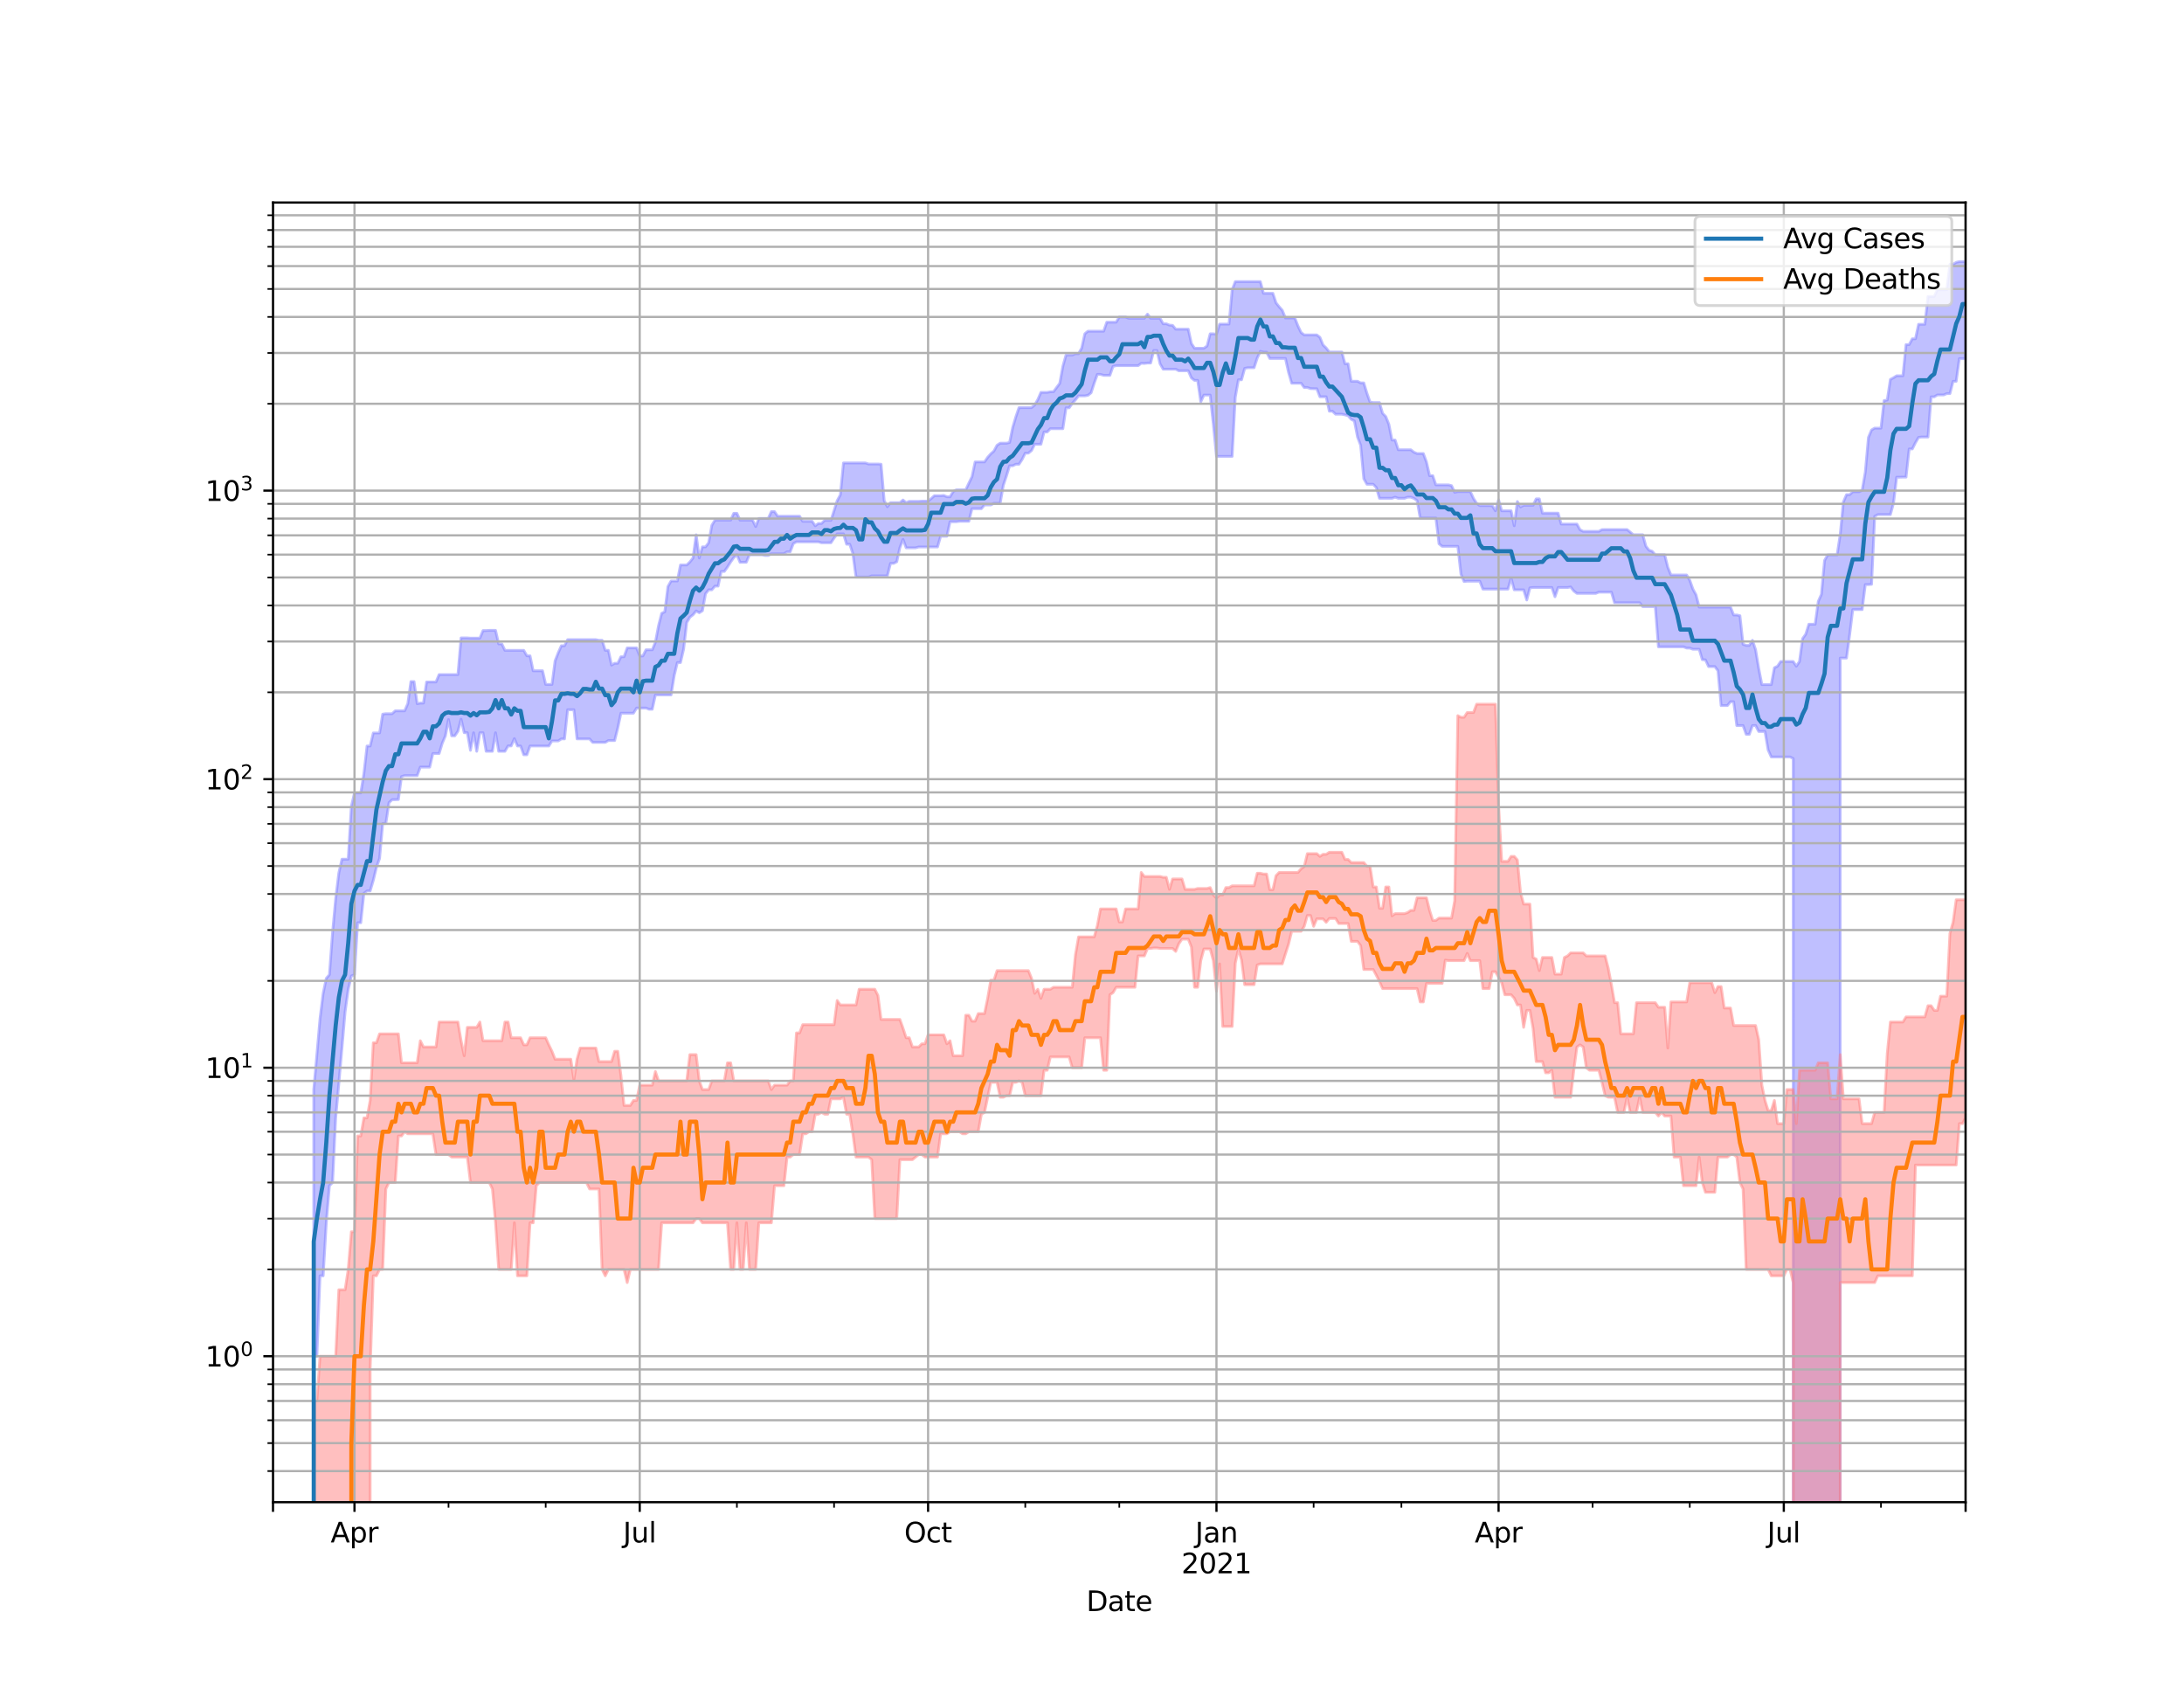 <?xml version="1.0" encoding="utf-8" standalone="no"?>
<!DOCTYPE svg PUBLIC "-//W3C//DTD SVG 1.1//EN"
  "http://www.w3.org/Graphics/SVG/1.1/DTD/svg11.dtd">
<svg height="612pt" version="1.1" viewBox="0 0 792 612" width="792pt" xmlns="http://www.w3.org/2000/svg" xmlns:xlink="http://www.w3.org/1999/xlink">
 <defs>
  <style type="text/css">*{stroke-linecap:butt;stroke-linejoin:round;}</style>
 </defs>
 <g id="figure_1">
  <g id="patch_1">
   <path d="M 0 612 
L 792 612 
L 792 0 
L 0 0 
z
" style="fill:#ffffff;"/>
  </g>
  <g id="axes_1">
   <g id="patch_2">
    <path d="M 99 544.68 
L 712.8 544.68 
L 712.8 73.44 
L 99 73.44 
z
" style="fill:#ffffff;"/>
   </g>
   <g id="PolyCollection_1">
    <path clip-path="url(#p68e2955192)" d="M 99 105114.059 
L 99 105114.059 
L 100.137 105114.059 
L 101.273 105114.059 
L 102.41 105114.059 
L 103.547 105114.059 
L 104.683 105114.059 
L 105.82 105114.059 
L 106.957 105114.059 
L 108.093 105114.059 
L 109.23 105114.059 
L 110.367 105114.059 
L 111.503 105114.059 
L 112.64 105114.059 
L 113.777 395.065 
L 114.913 382.401 
L 116.05 369.33 
L 117.187 360.184 
L 118.323 354.749 
L 119.46 353.432 
L 120.597 338.144 
L 121.733 325.773 
L 122.87 316.538 
L 124.007 311.54 
L 125.143 311.54 
L 126.28 311.54 
L 127.417 292.32 
L 128.553 287.511 
L 129.69 287.511 
L 130.827 287.511 
L 131.963 280.478 
L 133.1 270.495 
L 134.237 270.495 
L 135.373 265.764 
L 136.51 265.764 
L 137.647 265.764 
L 138.783 258.949 
L 139.92 258.787 
L 141.057 258.787 
L 142.193 258.787 
L 143.33 257.748 
L 144.467 257.748 
L 145.603 257.748 
L 146.74 257.748 
L 147.877 255.162 
L 149.013 247.132 
L 150.15 247.132 
L 151.287 255.162 
L 152.423 254.939 
L 153.56 254.939 
L 154.697 247.278 
L 155.833 247.278 
L 156.97 247.278 
L 158.107 247.278 
L 159.243 244.597 
L 160.38 244.597 
L 161.517 244.597 
L 162.653 244.597 
L 163.79 244.597 
L 164.927 244.597 
L 166.063 244.597 
L 167.2 231.305 
L 168.337 231.305 
L 169.473 231.305 
L 170.61 231.393 
L 171.747 231.393 
L 172.883 231.393 
L 174.02 231.393 
L 175.157 228.646 
L 176.293 228.646 
L 177.43 228.563 
L 178.567 228.563 
L 179.703 228.563 
L 180.84 233.46 
L 181.977 233.46 
L 183.113 235.819 
L 184.25 235.819 
L 185.387 235.819 
L 186.523 235.819 
L 187.66 235.819 
L 188.797 235.819 
L 189.933 235.819 
L 191.07 237.796 
L 192.207 237.796 
L 193.343 243.218 
L 194.48 243.218 
L 195.617 243.218 
L 196.753 243.218 
L 197.89 248.165 
L 199.027 248.165 
L 200.163 248.165 
L 201.3 239.615 
L 202.437 236.689 
L 203.573 234.144 
L 204.71 234.144 
L 205.847 231.942 
L 206.983 231.942 
L 208.12 231.942 
L 209.257 231.942 
L 210.393 231.942 
L 211.53 231.942 
L 212.667 231.942 
L 213.803 231.942 
L 214.94 231.942 
L 216.077 231.942 
L 217.213 232.166 
L 218.35 232.166 
L 219.487 235.803 
L 220.623 235.803 
L 221.76 241.161 
L 222.897 240.507 
L 224.033 240.507 
L 225.17 238.137 
L 226.307 238.137 
L 227.443 234.934 
L 228.58 234.934 
L 229.717 234.934 
L 230.853 234.934 
L 231.99 237.83 
L 233.127 237.83 
L 234.263 235.609 
L 235.4 235.609 
L 236.537 235.609 
L 237.673 232.862 
L 238.81 226.863 
L 239.947 222.392 
L 241.083 221.815 
L 242.22 212.671 
L 243.357 210.665 
L 244.493 210.665 
L 245.63 210.665 
L 246.767 204.856 
L 247.903 204.856 
L 249.04 204.856 
L 250.177 203.76 
L 251.313 202.329 
L 252.45 193.923 
L 253.587 202.329 
L 254.723 198.29 
L 255.86 198.29 
L 256.997 196.799 
L 258.133 190.488 
L 259.27 188.603 
L 260.407 188.603 
L 261.543 188.603 
L 262.68 188.603 
L 263.817 188.603 
L 264.953 188.603 
L 266.09 186.13 
L 267.227 186.13 
L 268.363 188.603 
L 269.5 188.603 
L 270.637 188.603 
L 271.773 188.603 
L 272.91 188.603 
L 274.047 190.94 
L 275.183 187.987 
L 276.32 187.987 
L 277.457 187.987 
L 278.593 187.987 
L 279.73 185.497 
L 280.867 185.497 
L 282.003 187.177 
L 283.14 187.177 
L 284.277 187.177 
L 285.413 187.177 
L 286.55 187.177 
L 287.687 187.177 
L 288.823 187.177 
L 289.96 187.177 
L 291.097 189.008 
L 292.233 189.008 
L 293.37 189.008 
L 294.507 189.008 
L 295.643 190.656 
L 296.78 189.822 
L 297.917 189.822 
L 299.053 188.661 
L 300.19 188.661 
L 301.327 188.661 
L 302.463 185.15 
L 303.6 181.549 
L 304.737 179.447 
L 305.873 167.862 
L 307.01 167.862 
L 308.147 167.862 
L 309.283 167.862 
L 310.42 167.862 
L 311.557 167.862 
L 312.693 167.862 
L 313.83 167.862 
L 314.967 168.246 
L 316.103 168.246 
L 317.24 168.246 
L 318.377 168.246 
L 319.513 168.334 
L 320.65 181.544 
L 321.787 183.743 
L 322.923 182.274 
L 324.06 182.274 
L 325.197 182.274 
L 326.333 182.274 
L 327.47 181.309 
L 328.607 182.274 
L 329.743 181.791 
L 330.88 181.791 
L 332.017 181.791 
L 333.153 181.791 
L 334.29 181.717 
L 335.427 181.717 
L 336.563 181.717 
L 337.7 180.763 
L 338.837 179.739 
L 339.973 179.739 
L 341.11 179.739 
L 342.247 179.64 
L 343.383 180.138 
L 344.52 180.138 
L 345.657 178.209 
L 346.793 177.622 
L 347.93 177.622 
L 349.067 177.622 
L 350.203 177.622 
L 351.34 175.204 
L 352.477 172.859 
L 353.613 167.495 
L 354.75 167.495 
L 355.887 167.495 
L 357.023 167.495 
L 358.16 165.835 
L 359.297 164.563 
L 360.433 163.545 
L 361.57 161.444 
L 362.707 160.701 
L 363.843 160.701 
L 364.98 160.701 
L 366.117 160.434 
L 367.253 154.977 
L 368.39 151.118 
L 369.527 147.809 
L 370.663 147.809 
L 371.8 147.809 
L 372.937 147.809 
L 374.073 147.809 
L 375.21 146.856 
L 376.347 144.894 
L 377.483 142.27 
L 378.62 142.27 
L 379.757 142.27 
L 380.893 142.059 
L 382.03 142.041 
L 383.167 140.511 
L 384.303 138.999 
L 385.44 132.792 
L 386.577 128.743 
L 387.713 128.743 
L 388.85 128.743 
L 389.987 128.252 
L 391.123 128.252 
L 392.26 126.228 
L 393.397 121.021 
L 394.533 120.091 
L 395.67 120.091 
L 396.807 120.091 
L 397.943 120.091 
L 399.08 120.091 
L 400.217 120.091 
L 401.353 116.831 
L 402.49 116.831 
L 403.627 116.831 
L 404.763 116.831 
L 405.9 114.947 
L 407.037 114.947 
L 408.173 114.947 
L 409.31 115.41 
L 410.447 115.41 
L 411.583 115.41 
L 412.72 115.41 
L 413.857 115.41 
L 414.993 115.41 
L 416.13 113.904 
L 417.267 115.403 
L 418.403 115.403 
L 419.54 115.403 
L 420.677 115.403 
L 421.813 117.415 
L 422.95 117.415 
L 424.087 117.882 
L 425.223 117.977 
L 426.36 119.354 
L 427.497 119.354 
L 428.633 119.354 
L 429.77 119.354 
L 430.907 119.354 
L 432.043 124.549 
L 433.18 126.266 
L 434.317 126.266 
L 435.453 126.266 
L 436.59 126.266 
L 437.727 125.451 
L 438.863 121.032 
L 440 121.032 
L 441.137 121.203 
L 442.273 117.52 
L 443.41 117.52 
L 444.547 117.52 
L 445.683 117.52 
L 446.82 105.091 
L 447.957 102.118 
L 449.093 102.118 
L 450.23 102.118 
L 451.367 102.118 
L 452.503 102.118 
L 453.64 102.118 
L 454.777 102.118 
L 455.913 102.118 
L 457.05 102.118 
L 458.187 106.354 
L 459.323 106.354 
L 460.46 106.354 
L 461.597 106.354 
L 462.733 109.815 
L 463.87 111.226 
L 465.007 112.512 
L 466.143 115.307 
L 467.28 115.307 
L 468.417 115.307 
L 469.553 115.307 
L 470.69 118.188 
L 471.827 120.576 
L 472.963 121.436 
L 474.1 121.436 
L 475.237 121.436 
L 476.373 121.436 
L 477.51 121.436 
L 478.647 122.306 
L 479.783 125.081 
L 480.92 126.173 
L 482.057 127.652 
L 483.193 127.652 
L 484.33 127.652 
L 485.467 127.652 
L 486.603 127.652 
L 487.74 131.892 
L 488.877 131.892 
L 490.013 138.243 
L 491.15 138.243 
L 492.287 138.243 
L 493.423 138.845 
L 494.56 138.845 
L 495.697 142.572 
L 496.833 145.806 
L 497.97 145.975 
L 499.107 145.975 
L 500.243 145.975 
L 501.38 149.88 
L 502.517 151.018 
L 503.653 153.81 
L 504.79 159.56 
L 505.927 159.56 
L 507.063 163.077 
L 508.2 163.077 
L 509.337 163.077 
L 510.473 163.077 
L 511.61 163.077 
L 512.747 163.974 
L 513.883 164.448 
L 515.02 164.448 
L 516.157 164.448 
L 517.293 167.517 
L 518.43 172.474 
L 519.567 172.474 
L 520.703 175.807 
L 521.84 175.807 
L 522.977 175.807 
L 524.113 175.807 
L 525.25 175.807 
L 526.387 176.095 
L 527.523 178.502 
L 528.66 178.254 
L 529.797 178.254 
L 530.933 178.254 
L 532.07 178.254 
L 533.207 178.254 
L 534.343 180.72 
L 535.48 182.505 
L 536.617 183.327 
L 537.753 183.327 
L 538.89 183.327 
L 540.027 183.327 
L 541.163 183.373 
L 542.3 185.208 
L 543.437 181.201 
L 544.573 185.208 
L 545.71 185.208 
L 546.847 185.208 
L 547.983 185.208 
L 549.12 190.632 
L 550.257 181.86 
L 551.393 183.805 
L 552.53 183.219 
L 553.667 183.219 
L 554.803 183.219 
L 555.94 183.219 
L 557.077 180.889 
L 558.213 180.889 
L 559.35 186.07 
L 560.487 186.07 
L 561.623 186.07 
L 562.76 186.07 
L 563.897 186.07 
L 565.033 186.07 
L 566.17 190.029 
L 567.307 190.029 
L 568.443 190.029 
L 569.58 190.029 
L 570.717 190.029 
L 571.853 190.029 
L 572.99 192.099 
L 574.127 192.667 
L 575.263 192.667 
L 576.4 192.667 
L 577.537 192.667 
L 578.673 192.667 
L 579.81 192.667 
L 580.947 192.049 
L 582.083 192.012 
L 583.22 192.012 
L 584.357 192.012 
L 585.493 192.012 
L 586.63 192.012 
L 587.767 192.012 
L 588.903 192.012 
L 590.04 192.012 
L 591.177 192.939 
L 592.313 193.898 
L 593.45 193.898 
L 594.587 193.898 
L 595.723 193.898 
L 596.86 198.042 
L 597.997 199.509 
L 599.133 199.876 
L 600.27 201.177 
L 601.407 201.177 
L 602.543 201.177 
L 603.68 201.177 
L 604.817 205.695 
L 605.953 208.493 
L 607.09 208.493 
L 608.227 208.493 
L 609.363 208.493 
L 610.5 208.493 
L 611.637 208.493 
L 612.773 210.385 
L 613.91 213.598 
L 615.047 215.689 
L 616.183 220.138 
L 617.32 220.138 
L 618.457 220.138 
L 619.593 220.138 
L 620.73 220.138 
L 621.867 220.138 
L 623.003 220.138 
L 624.14 220.138 
L 625.277 220.138 
L 626.413 220.138 
L 627.55 220.138 
L 628.687 222.989 
L 629.823 222.989 
L 630.96 223.247 
L 632.097 233.599 
L 633.233 234.019 
L 634.37 234.019 
L 635.507 232.181 
L 636.643 235.576 
L 637.78 242.384 
L 638.917 248.229 
L 640.053 248.229 
L 641.19 248.229 
L 642.327 248.229 
L 643.463 242.122 
L 644.6 241.565 
L 645.737 239.863 
L 646.873 239.863 
L 648.01 239.863 
L 649.147 239.863 
L 650.283 239.863 
L 651.42 241.565 
L 652.557 239.863 
L 653.693 231.541 
L 654.83 229.97 
L 655.967 226.332 
L 657.103 226.332 
L 658.24 226.332 
L 659.377 218.046 
L 660.513 215.512 
L 661.65 203.201 
L 662.787 201.223 
L 663.923 201.2 
L 665.06 201.2 
L 666.197 201.2 
L 667.333 193.788 
L 668.47 182.014 
L 669.607 179.376 
L 670.743 179.376 
L 671.88 178.305 
L 673.017 178.305 
L 674.153 178.305 
L 675.29 177.754 
L 676.427 171.186 
L 677.563 158.6 
L 678.7 155.9 
L 679.837 155.241 
L 680.973 155.241 
L 682.11 155.241 
L 683.247 145.238 
L 684.383 145.066 
L 685.52 137.582 
L 686.657 136.969 
L 687.793 136.254 
L 688.93 136.254 
L 690.067 136.254 
L 691.203 124.952 
L 692.34 124.952 
L 693.477 122.839 
L 694.613 122.839 
L 695.75 117.591 
L 696.887 117.591 
L 698.023 117.591 
L 699.16 107.52 
L 700.297 107.52 
L 701.433 107.52 
L 702.57 105.03 
L 703.707 105.03 
L 704.843 105.03 
L 705.98 105.03 
L 707.117 95.835 
L 708.253 95.835 
L 709.39 95.144 
L 710.527 94.86 
L 711.663 94.86 
L 712.8 94.86 
L 712.8 130.048 
L 712.8 130.048 
L 711.663 130.048 
L 710.527 130.048 
L 709.39 138.266 
L 708.253 138.266 
L 707.117 142.716 
L 705.98 142.716 
L 704.843 143.207 
L 703.707 143.207 
L 702.57 143.207 
L 701.433 143.898 
L 700.297 143.898 
L 699.16 158.463 
L 698.023 158.463 
L 696.887 158.463 
L 695.75 158.588 
L 694.613 160.527 
L 693.477 162.786 
L 692.34 162.786 
L 691.203 173.002 
L 690.067 173.002 
L 688.93 173.034 
L 687.793 173.038 
L 686.657 182.479 
L 685.52 186.595 
L 684.383 186.595 
L 683.247 186.595 
L 682.11 186.595 
L 680.973 186.595 
L 679.837 187.221 
L 678.7 211.877 
L 677.563 211.964 
L 676.427 211.964 
L 675.29 221.033 
L 674.153 221.033 
L 673.017 221.033 
L 671.88 221.033 
L 670.743 230.257 
L 669.607 238.619 
L 668.47 238.619 
L 667.333 238.619 
L 666.197 105114.059 
L 665.06 105114.059 
L 663.923 105114.059 
L 662.787 105114.059 
L 661.65 105114.059 
L 660.513 105114.059 
L 659.377 105114.059 
L 658.24 105114.059 
L 657.103 105114.059 
L 655.967 105114.059 
L 654.83 105114.059 
L 653.693 105114.059 
L 652.557 105114.059 
L 651.42 105114.059 
L 650.283 275.039 
L 649.147 274.465 
L 648.01 274.465 
L 646.873 274.465 
L 645.737 274.465 
L 644.6 274.465 
L 643.463 274.465 
L 642.327 274.465 
L 641.19 271.948 
L 640.053 265.233 
L 638.917 265.233 
L 637.78 265.233 
L 636.643 263.079 
L 635.507 263.079 
L 634.37 266.269 
L 633.233 266.269 
L 632.097 263.079 
L 630.96 263.079 
L 629.823 263.079 
L 628.687 254.446 
L 627.55 254.446 
L 626.413 255.839 
L 625.277 255.839 
L 624.14 255.839 
L 623.003 243.218 
L 621.867 241.694 
L 620.73 241.694 
L 619.593 241.694 
L 618.457 239.263 
L 617.32 239.193 
L 616.183 235.415 
L 615.047 235.415 
L 613.91 235.415 
L 612.773 234.982 
L 611.637 234.982 
L 610.5 234.537 
L 609.363 234.537 
L 608.227 234.537 
L 607.09 234.537 
L 605.953 234.537 
L 604.817 234.537 
L 603.68 234.537 
L 602.543 234.537 
L 601.407 234.537 
L 600.27 219.943 
L 599.133 219.943 
L 597.997 219.943 
L 596.86 219.943 
L 595.723 219.943 
L 594.587 218.543 
L 593.45 218.543 
L 592.313 218.543 
L 591.177 218.543 
L 590.04 218.543 
L 588.903 218.543 
L 587.767 218.543 
L 586.63 218.543 
L 585.493 218.543 
L 584.357 214.708 
L 583.22 214.708 
L 582.083 214.708 
L 580.947 214.708 
L 579.81 214.708 
L 578.673 215.16 
L 577.537 215.16 
L 576.4 215.16 
L 575.263 215.16 
L 574.127 215.16 
L 572.99 215.16 
L 571.853 215.16 
L 570.717 214.292 
L 569.58 212.828 
L 568.443 213.034 
L 567.307 213.034 
L 566.17 213.034 
L 565.033 213.034 
L 563.897 216.373 
L 562.76 213.034 
L 561.623 213.034 
L 560.487 213.034 
L 559.35 213.034 
L 558.213 213.034 
L 557.077 213.034 
L 555.94 213.034 
L 554.803 213.152 
L 553.667 217.554 
L 552.53 213.868 
L 551.393 213.868 
L 550.257 213.868 
L 549.12 213.868 
L 547.983 209.621 
L 546.847 213.608 
L 545.71 213.608 
L 544.573 213.608 
L 543.437 213.608 
L 542.3 213.608 
L 541.163 213.608 
L 540.027 213.608 
L 538.89 213.608 
L 537.753 213.608 
L 536.617 210.74 
L 535.48 210.74 
L 534.343 210.74 
L 533.207 210.74 
L 532.07 210.74 
L 530.933 210.852 
L 529.797 208.191 
L 528.66 198.099 
L 527.523 198.099 
L 526.387 198.099 
L 525.25 198.099 
L 524.113 198.099 
L 522.977 198.099 
L 521.84 197.179 
L 520.703 187.834 
L 519.567 187.834 
L 518.43 187.834 
L 517.293 187.834 
L 516.157 187.834 
L 515.02 187.834 
L 513.883 181.51 
L 512.747 180.691 
L 511.61 180.272 
L 510.473 180.272 
L 509.337 180.681 
L 508.2 180.681 
L 507.063 180.681 
L 505.927 180.272 
L 504.79 180.681 
L 503.653 180.681 
L 502.517 180.681 
L 501.38 180.681 
L 500.243 180.681 
L 499.107 176.79 
L 497.97 175.595 
L 496.833 175.595 
L 495.697 175.595 
L 494.56 173.572 
L 493.423 161.479 
L 492.287 158.454 
L 491.15 152.641 
L 490.013 152.035 
L 488.877 150.732 
L 487.74 150.433 
L 486.603 150.193 
L 485.467 150.193 
L 484.33 150.193 
L 483.193 149.093 
L 482.057 149.093 
L 480.92 143.873 
L 479.783 143.873 
L 478.647 143.873 
L 477.51 140.938 
L 476.373 140.938 
L 475.237 140.895 
L 474.1 140.511 
L 472.963 140.511 
L 471.827 138.955 
L 470.69 138.955 
L 469.553 138.955 
L 468.417 138.955 
L 467.28 135.039 
L 466.143 129.98 
L 465.007 129.98 
L 463.87 129.98 
L 462.733 129.98 
L 461.597 129.98 
L 460.46 129.98 
L 459.323 127.681 
L 458.187 127.681 
L 457.05 127.397 
L 455.913 129.847 
L 454.777 133.334 
L 453.64 133.334 
L 452.503 133.334 
L 451.367 133.578 
L 450.23 137.704 
L 449.093 137.704 
L 447.957 144.04 
L 446.82 165.487 
L 445.683 165.487 
L 444.547 165.487 
L 443.41 165.487 
L 442.273 165.487 
L 441.137 165.487 
L 440 153.789 
L 438.863 143.249 
L 437.727 143.249 
L 436.59 143.249 
L 435.453 145.699 
L 434.317 137.922 
L 433.18 137.922 
L 432.043 137.035 
L 430.907 134.431 
L 429.77 134.431 
L 428.633 134.431 
L 427.497 134.448 
L 426.36 133.872 
L 425.223 133.872 
L 424.087 133.872 
L 422.95 133.872 
L 421.813 133.872 
L 420.677 131.898 
L 419.54 127.105 
L 418.403 127.105 
L 417.267 131.628 
L 416.13 131.628 
L 414.993 131.776 
L 413.857 131.717 
L 412.72 132.584 
L 411.583 132.584 
L 410.447 132.584 
L 409.31 132.584 
L 408.173 132.584 
L 407.037 132.584 
L 405.9 132.584 
L 404.763 132.584 
L 403.627 132.863 
L 402.49 136.098 
L 401.353 136.098 
L 400.217 136.098 
L 399.08 135.754 
L 397.943 135.754 
L 396.807 138.905 
L 395.67 142.441 
L 394.533 143.336 
L 393.397 143.539 
L 392.26 143.539 
L 391.123 143.539 
L 389.987 144.993 
L 388.85 146.27 
L 387.713 147.877 
L 386.577 147.877 
L 385.44 155.441 
L 384.303 155.441 
L 383.167 155.441 
L 382.03 155.441 
L 380.893 155.441 
L 379.757 156.623 
L 378.62 156.623 
L 377.483 161.085 
L 376.347 161.085 
L 375.21 161.085 
L 374.073 163.373 
L 372.937 164.29 
L 371.8 164.29 
L 370.663 166.586 
L 369.527 168.33 
L 368.39 168.33 
L 367.253 168.89 
L 366.117 168.89 
L 364.98 172.559 
L 363.843 175.96 
L 362.707 182.494 
L 361.57 182.494 
L 360.433 182.494 
L 359.297 183.102 
L 358.16 183.102 
L 357.023 183.102 
L 355.887 184.451 
L 354.75 184.451 
L 353.613 184.451 
L 352.477 184.451 
L 351.34 189.019 
L 350.203 189.019 
L 349.067 189.019 
L 347.93 189.019 
L 346.793 189.176 
L 345.657 189.176 
L 344.52 189.176 
L 343.383 194.437 
L 342.247 194.437 
L 341.11 194.437 
L 339.973 198.333 
L 338.837 198.333 
L 337.7 198.333 
L 336.563 198.333 
L 335.427 198.333 
L 334.29 198.333 
L 333.153 198.333 
L 332.017 198.64 
L 330.88 198.64 
L 329.743 198.64 
L 328.607 198.64 
L 327.47 195.583 
L 326.333 198.576 
L 325.197 203.703 
L 324.06 204.284 
L 322.923 204.284 
L 321.787 208.815 
L 320.65 208.815 
L 319.513 208.815 
L 318.377 208.815 
L 317.24 208.815 
L 316.103 208.815 
L 314.967 209.239 
L 313.83 209.239 
L 312.693 209.239 
L 311.557 209.239 
L 310.42 209.239 
L 309.283 200.724 
L 308.147 197.339 
L 307.01 197.339 
L 305.873 193.576 
L 304.737 193.576 
L 303.6 193.576 
L 302.463 195.102 
L 301.327 196.806 
L 300.19 196.806 
L 299.053 196.806 
L 297.917 196.806 
L 296.78 196.47 
L 295.643 196.47 
L 294.507 196.47 
L 293.37 196.47 
L 292.233 196.47 
L 291.097 196.47 
L 289.96 196.47 
L 288.823 196.47 
L 287.687 197.11 
L 286.55 200.076 
L 285.413 200.076 
L 284.277 200.792 
L 283.14 200.792 
L 282.003 200.792 
L 280.867 200.792 
L 279.73 200.792 
L 278.593 201.405 
L 277.457 201.405 
L 276.32 201.147 
L 275.183 201.147 
L 274.047 201.147 
L 272.91 201.147 
L 271.773 201.147 
L 270.637 203.872 
L 269.5 203.872 
L 268.363 203.896 
L 267.227 201.147 
L 266.09 202.182 
L 264.953 203.784 
L 263.817 205.594 
L 262.68 207.194 
L 261.543 207.194 
L 260.407 212.525 
L 259.27 212.525 
L 258.133 213.858 
L 256.997 213.858 
L 255.86 215.284 
L 254.723 221.458 
L 253.587 222.175 
L 252.45 221.529 
L 251.313 222.915 
L 250.177 223.805 
L 249.04 225.742 
L 247.903 235.399 
L 246.767 240.238 
L 245.63 240.238 
L 244.493 244.954 
L 243.357 251.968 
L 242.22 251.968 
L 241.083 251.968 
L 239.947 251.968 
L 238.81 251.968 
L 237.673 251.968 
L 236.537 257.172 
L 235.4 257.172 
L 234.263 256.732 
L 233.127 256.732 
L 231.99 256.732 
L 230.853 256.732 
L 229.717 258.598 
L 228.58 258.598 
L 227.443 258.598 
L 226.307 258.598 
L 225.17 258.598 
L 224.033 263.947 
L 222.897 268.516 
L 221.76 268.516 
L 220.623 268.516 
L 219.487 269.189 
L 218.35 269.189 
L 217.213 269.189 
L 216.077 269.189 
L 214.94 269.189 
L 213.803 267.919 
L 212.667 267.919 
L 211.53 267.919 
L 210.393 267.919 
L 209.257 267.919 
L 208.12 257.354 
L 206.983 257.354 
L 205.847 257.354 
L 204.71 267.919 
L 203.573 267.919 
L 202.437 268.65 
L 201.3 268.65 
L 200.163 268.65 
L 199.027 270.495 
L 197.89 270.495 
L 196.753 270.495 
L 195.617 270.495 
L 194.48 270.495 
L 193.343 270.495 
L 192.207 270.495 
L 191.07 273.672 
L 189.933 273.672 
L 188.797 270.495 
L 187.66 270.495 
L 186.523 267.821 
L 185.387 270.46 
L 184.25 270.46 
L 183.113 272.418 
L 181.977 272.418 
L 180.84 272.418 
L 179.703 265.701 
L 178.567 272.418 
L 177.43 272.418 
L 176.293 272.418 
L 175.157 265.701 
L 174.02 265.701 
L 172.883 272.418 
L 171.747 265.701 
L 170.61 272.056 
L 169.473 265.67 
L 168.337 265.67 
L 167.2 260.77 
L 166.063 265.14 
L 164.927 266.813 
L 163.79 266.813 
L 162.653 260.882 
L 161.517 266.813 
L 160.38 269.495 
L 159.243 273.226 
L 158.107 273.226 
L 156.97 273.226 
L 155.833 278.149 
L 154.697 278.149 
L 153.56 278.149 
L 152.423 278.149 
L 151.287 281.222 
L 150.15 281.222 
L 149.013 281.222 
L 147.877 281.222 
L 146.74 281.222 
L 145.603 281.577 
L 144.467 289.905 
L 143.33 289.959 
L 142.193 289.959 
L 141.057 291.042 
L 139.92 298.598 
L 138.783 298.598 
L 137.647 311.282 
L 136.51 314.472 
L 135.373 319.208 
L 134.237 323.032 
L 133.1 323.032 
L 131.963 323.928 
L 130.827 334.578 
L 129.69 334.578 
L 128.553 353.432 
L 127.417 353.867 
L 126.28 358.703 
L 125.143 366.938 
L 124.007 380.009 
L 122.87 392.952 
L 121.733 405.34 
L 120.597 428.777 
L 119.46 429.927 
L 118.323 443.388 
L 117.187 462.602 
L 116.05 462.602 
L 114.913 491.766 
L 113.777 491.766 
L 112.64 105114.059 
L 111.503 105114.059 
L 110.367 105114.059 
L 109.23 105114.059 
L 108.093 105114.059 
L 106.957 105114.059 
L 105.82 105114.059 
L 104.683 105114.059 
L 103.547 105114.059 
L 102.41 105114.059 
L 101.273 105114.059 
L 100.137 105114.059 
L 99 105114.059 
z
" style="fill:#8080ff;fill-opacity:0.5;stroke:#8080ff;stroke-opacity:0.5;"/>
   </g>
   <g id="PolyCollection_2">
    <path clip-path="url(#p68e2955192)" d="M 99 105114.059 
L 99 105114.059 
L 100.137 105114.059 
L 101.273 105114.059 
L 102.41 105114.059 
L 103.547 105114.059 
L 104.683 105114.059 
L 105.82 105114.059 
L 106.957 105114.059 
L 108.093 105114.059 
L 109.23 105114.059 
L 110.367 105114.059 
L 111.503 105114.059 
L 112.64 105114.059 
L 113.777 507.972 
L 114.913 507.972 
L 116.05 491.766 
L 117.187 491.766 
L 118.323 491.766 
L 119.46 491.766 
L 120.597 491.766 
L 121.733 491.766 
L 122.87 467.655 
L 124.007 467.655 
L 125.143 467.655 
L 126.28 460.271 
L 127.417 446.635 
L 128.553 446.635 
L 129.69 411.894 
L 130.827 411.894 
L 131.963 405.34 
L 133.1 405.34 
L 134.237 399.019 
L 135.373 378.108 
L 136.51 378.108 
L 137.647 374.874 
L 138.783 374.874 
L 139.92 374.874 
L 141.057 374.874 
L 142.193 374.874 
L 143.33 374.874 
L 144.467 374.874 
L 145.603 385.361 
L 146.74 385.361 
L 147.877 385.361 
L 149.013 385.361 
L 150.15 385.361 
L 151.287 385.361 
L 152.423 377.369 
L 153.56 379.623 
L 154.697 379.623 
L 155.833 379.623 
L 156.97 379.623 
L 158.107 379.623 
L 159.243 370.575 
L 160.38 370.575 
L 161.517 370.575 
L 162.653 370.575 
L 163.79 370.575 
L 164.927 370.575 
L 166.063 370.575 
L 167.2 377.369 
L 168.337 382.813 
L 169.473 372.509 
L 170.61 372.509 
L 171.747 372.509 
L 172.883 372.509 
L 174.02 370.575 
L 175.157 377.369 
L 176.293 377.369 
L 177.43 377.369 
L 178.567 377.369 
L 179.703 377.369 
L 180.84 377.369 
L 181.977 377.369 
L 183.113 370.575 
L 184.25 370.575 
L 185.387 376.283 
L 186.523 376.283 
L 187.66 376.283 
L 188.797 376.283 
L 189.933 378.859 
L 191.07 378.859 
L 192.207 376.283 
L 193.343 376.283 
L 194.48 376.283 
L 195.617 376.283 
L 196.753 376.283 
L 197.89 376.283 
L 199.027 378.859 
L 200.163 381.19 
L 201.3 384.069 
L 202.437 384.069 
L 203.573 384.069 
L 204.71 384.069 
L 205.847 384.069 
L 206.983 384.069 
L 208.12 391.428 
L 209.257 384.069 
L 210.393 380.009 
L 211.53 380.009 
L 212.667 380.009 
L 213.803 380.009 
L 214.94 380.009 
L 216.077 380.009 
L 217.213 384.926 
L 218.35 384.926 
L 219.487 384.926 
L 220.623 384.926 
L 221.76 384.926 
L 222.897 381.19 
L 224.033 381.19 
L 225.17 389.955 
L 226.307 400.825 
L 227.443 400.825 
L 228.58 400.825 
L 229.717 399.019 
L 230.853 399.019 
L 231.99 393.471 
L 233.127 393.471 
L 234.263 393.471 
L 235.4 393.471 
L 236.537 393.471 
L 237.673 388.527 
L 238.81 391.931 
L 239.947 391.931 
L 241.083 391.931 
L 242.22 391.931 
L 243.357 391.931 
L 244.493 391.931 
L 245.63 391.931 
L 246.767 391.931 
L 247.903 391.931 
L 249.04 391.931 
L 250.177 382.401 
L 251.313 382.401 
L 252.45 382.401 
L 253.587 391.931 
L 254.723 395.065 
L 255.86 395.065 
L 256.997 395.065 
L 258.133 391.931 
L 259.27 391.931 
L 260.407 391.931 
L 261.543 391.931 
L 262.68 391.931 
L 263.817 385.361 
L 264.953 385.361 
L 266.09 391.931 
L 267.227 391.931 
L 268.363 391.931 
L 269.5 391.931 
L 270.637 391.931 
L 271.773 391.931 
L 272.91 391.931 
L 274.047 391.931 
L 275.183 391.931 
L 276.32 391.931 
L 277.457 391.931 
L 278.593 391.931 
L 279.73 395.065 
L 280.867 393.471 
L 282.003 393.471 
L 283.14 393.471 
L 284.277 393.471 
L 285.413 393.471 
L 286.55 391.931 
L 287.687 391.931 
L 288.823 374.529 
L 289.96 374.529 
L 291.097 371.532 
L 292.233 371.532 
L 293.37 371.532 
L 294.507 371.532 
L 295.643 371.532 
L 296.78 371.532 
L 297.917 371.532 
L 299.053 371.532 
L 300.19 371.532 
L 301.327 371.532 
L 302.463 371.532 
L 303.6 362.767 
L 304.737 364.39 
L 305.873 364.39 
L 307.01 364.39 
L 308.147 364.39 
L 309.283 364.39 
L 310.42 364.39 
L 311.557 358.703 
L 312.693 358.703 
L 313.83 358.703 
L 314.967 358.703 
L 316.103 358.703 
L 317.24 358.703 
L 318.377 360.944 
L 319.513 369.638 
L 320.65 369.638 
L 321.787 369.638 
L 322.923 369.638 
L 324.06 369.638 
L 325.197 369.638 
L 326.333 369.638 
L 327.47 372.839 
L 328.607 376.283 
L 329.743 376.283 
L 330.88 379.623 
L 332.017 379.623 
L 333.153 379.623 
L 334.29 378.482 
L 335.427 378.482 
L 336.563 375.222 
L 337.7 375.222 
L 338.837 375.222 
L 339.973 375.222 
L 341.11 375.222 
L 342.247 375.222 
L 343.383 378.482 
L 344.52 377.369 
L 345.657 382.813 
L 346.793 382.813 
L 347.93 382.813 
L 349.067 382.813 
L 350.203 368.118 
L 351.34 368.118 
L 352.477 370.261 
L 353.613 370.261 
L 354.75 367.524 
L 355.887 367.524 
L 357.023 367.524 
L 358.16 361.976 
L 359.297 355.422 
L 360.433 355.422 
L 361.57 351.942 
L 362.707 351.942 
L 363.843 351.942 
L 364.98 351.942 
L 366.117 351.942 
L 367.253 351.942 
L 368.39 351.942 
L 369.527 351.942 
L 370.663 351.942 
L 371.8 351.942 
L 372.937 351.942 
L 374.073 354.749 
L 375.21 360.184 
L 376.347 358.703 
L 377.483 361.976 
L 378.62 358.703 
L 379.757 358.703 
L 380.893 358.703 
L 382.03 357.979 
L 383.167 357.979 
L 384.303 357.979 
L 385.44 357.979 
L 386.577 357.979 
L 387.713 357.979 
L 388.85 357.979 
L 389.987 346.243 
L 391.123 339.716 
L 392.26 339.716 
L 393.397 339.716 
L 394.533 339.716 
L 395.67 339.716 
L 396.807 339.716 
L 397.943 335.59 
L 399.08 329.577 
L 400.217 329.577 
L 401.353 329.577 
L 402.49 329.577 
L 403.627 329.577 
L 404.763 329.577 
L 405.9 334.293 
L 407.037 334.293 
L 408.173 329.577 
L 409.31 329.577 
L 410.447 329.577 
L 411.583 329.577 
L 412.72 329.577 
L 413.857 316.346 
L 414.993 317.804 
L 416.13 317.804 
L 417.267 317.804 
L 418.403 317.804 
L 419.54 317.804 
L 420.677 317.804 
L 421.813 318.101 
L 422.95 318.101 
L 424.087 322.482 
L 425.223 318.702 
L 426.36 318.702 
L 427.497 318.702 
L 428.633 318.702 
L 429.77 322.482 
L 430.907 322.482 
L 432.043 322.482 
L 433.18 322.482 
L 434.317 322.154 
L 435.453 322.154 
L 436.59 322.154 
L 437.727 322.154 
L 438.863 321.829 
L 440 324.496 
L 441.137 325.656 
L 442.273 324.496 
L 443.41 324.496 
L 444.547 321.829 
L 445.683 321.829 
L 446.82 321.186 
L 447.957 321.186 
L 449.093 321.186 
L 450.23 321.186 
L 451.367 321.186 
L 452.503 321.186 
L 453.64 321.186 
L 454.777 321.186 
L 455.913 316.634 
L 457.05 316.634 
L 458.187 316.924 
L 459.323 316.924 
L 460.46 322.591 
L 461.597 322.591 
L 462.733 317.509 
L 463.87 316.346 
L 465.007 316.346 
L 466.143 316.346 
L 467.28 316.346 
L 468.417 316.346 
L 469.553 316.346 
L 470.69 316.346 
L 471.827 315.026 
L 472.963 314.198 
L 474.1 309.52 
L 475.237 309.52 
L 476.373 309.52 
L 477.51 309.52 
L 478.647 310.519 
L 479.783 309.768 
L 480.92 309.768 
L 482.057 309.029 
L 483.193 309.029 
L 484.33 309.029 
L 485.467 309.029 
L 486.603 309.029 
L 487.74 311.626 
L 488.877 311.626 
L 490.013 312.761 
L 491.15 312.761 
L 492.287 312.761 
L 493.423 312.761 
L 494.56 312.761 
L 495.697 314.106 
L 496.833 314.106 
L 497.97 321.614 
L 499.107 321.614 
L 500.243 329.322 
L 501.38 329.322 
L 502.517 321.614 
L 503.653 321.614 
L 504.79 332.076 
L 505.927 331.272 
L 507.063 331.272 
L 508.2 331.272 
L 509.337 331.272 
L 510.473 330.875 
L 511.61 330.092 
L 512.747 330.092 
L 513.883 325.538 
L 515.02 325.538 
L 516.157 325.538 
L 517.293 325.538 
L 518.43 330.092 
L 519.567 333.729 
L 520.703 333.729 
L 521.84 332.895 
L 522.977 332.895 
L 524.113 332.895 
L 525.25 332.895 
L 526.387 332.895 
L 527.523 326.605 
L 528.66 259.493 
L 529.797 260.071 
L 530.933 260.071 
L 532.07 258.357 
L 533.207 258.357 
L 534.343 258.357 
L 535.48 255.337 
L 536.617 255.337 
L 537.753 255.337 
L 538.89 255.337 
L 540.027 255.337 
L 541.163 255.337 
L 542.3 255.337 
L 543.437 291.927 
L 544.573 312.321 
L 545.71 312.321 
L 546.847 312.321 
L 547.983 310.519 
L 549.12 310.519 
L 550.257 311.799 
L 551.393 323.59 
L 552.53 327.82 
L 553.667 327.82 
L 554.803 327.82 
L 555.94 347.176 
L 557.077 347.745 
L 558.213 351.942 
L 559.35 347.176 
L 560.487 347.176 
L 561.623 347.176 
L 562.76 347.176 
L 563.897 353.216 
L 565.033 353.216 
L 566.17 353.216 
L 567.307 347.176 
L 568.443 346.614 
L 569.58 345.51 
L 570.717 345.51 
L 571.853 345.51 
L 572.99 345.51 
L 574.127 345.51 
L 575.263 346.614 
L 576.4 346.614 
L 577.537 346.614 
L 578.673 346.614 
L 579.81 346.614 
L 580.947 346.614 
L 582.083 346.614 
L 583.22 351.112 
L 584.357 357.033 
L 585.493 363.571 
L 586.63 363.571 
L 587.767 374.874 
L 588.903 374.874 
L 590.04 374.874 
L 591.177 374.874 
L 592.313 374.874 
L 593.45 363.571 
L 594.587 363.571 
L 595.723 363.571 
L 596.86 363.571 
L 597.997 363.571 
L 599.133 363.571 
L 600.27 363.571 
L 601.407 365.223 
L 602.543 365.223 
L 603.68 365.223 
L 604.817 380.009 
L 605.953 363.301 
L 607.09 363.301 
L 608.227 363.301 
L 609.363 363.301 
L 610.5 363.301 
L 611.637 363.301 
L 612.773 356.336 
L 613.91 356.336 
L 615.047 356.336 
L 616.183 356.336 
L 617.32 356.336 
L 618.457 356.336 
L 619.593 356.336 
L 620.73 356.336 
L 621.867 359.934 
L 623.003 357.741 
L 624.14 357.741 
L 625.277 365.505 
L 626.413 365.505 
L 627.55 365.505 
L 628.687 371.855 
L 629.823 371.855 
L 630.96 371.855 
L 632.097 371.855 
L 633.233 371.855 
L 634.37 371.855 
L 635.507 371.855 
L 636.643 371.855 
L 637.78 377.004 
L 638.917 393.471 
L 640.053 399.019 
L 641.19 402.705 
L 642.327 402.705 
L 643.463 399.019 
L 644.6 407.421 
L 645.737 407.421 
L 646.873 407.421 
L 648.01 395.065 
L 649.147 395.065 
L 650.283 395.065 
L 651.42 407.421 
L 652.557 388.061 
L 653.693 388.061 
L 654.83 388.061 
L 655.967 388.061 
L 657.103 388.061 
L 658.24 388.061 
L 659.377 385.361 
L 660.513 385.361 
L 661.65 385.361 
L 662.787 385.361 
L 663.923 398.433 
L 665.06 398.433 
L 666.197 398.433 
L 667.333 382.401 
L 668.47 398.433 
L 669.607 398.433 
L 670.743 398.433 
L 671.88 398.433 
L 673.017 398.433 
L 674.153 398.433 
L 675.29 407.421 
L 676.427 407.421 
L 677.563 407.421 
L 678.7 407.421 
L 679.837 403.349 
L 680.973 403.349 
L 682.11 403.349 
L 683.247 403.349 
L 684.383 381.994 
L 685.52 370.575 
L 686.657 370.575 
L 687.793 370.575 
L 688.93 370.575 
L 690.067 370.575 
L 691.203 368.72 
L 692.34 368.72 
L 693.477 368.72 
L 694.613 368.72 
L 695.75 368.72 
L 696.887 368.72 
L 698.023 368.72 
L 699.16 364.666 
L 700.297 364.666 
L 701.433 366.359 
L 702.57 366.359 
L 703.707 361.2 
L 704.843 361.2 
L 705.98 361.2 
L 707.117 338.454 
L 708.253 334.436 
L 709.39 326.246 
L 710.527 326.246 
L 711.663 326.246 
L 712.8 326.246 
L 712.8 405.34 
L 712.8 405.34 
L 711.663 407.421 
L 710.527 407.421 
L 709.39 422.426 
L 708.253 422.426 
L 707.117 422.426 
L 705.98 422.426 
L 704.843 422.426 
L 703.707 422.426 
L 702.57 422.426 
L 701.433 422.426 
L 700.297 422.426 
L 699.16 422.426 
L 698.023 422.426 
L 696.887 422.426 
L 695.75 422.426 
L 694.613 422.426 
L 693.477 462.602 
L 692.34 462.602 
L 691.203 462.602 
L 690.067 462.602 
L 688.93 462.602 
L 687.793 462.602 
L 686.657 462.602 
L 685.52 462.602 
L 684.383 462.602 
L 683.247 462.602 
L 682.11 462.602 
L 680.973 462.602 
L 679.837 465.058 
L 678.7 465.058 
L 677.563 465.058 
L 676.427 465.058 
L 675.29 465.058 
L 674.153 465.058 
L 673.017 465.058 
L 671.88 465.058 
L 670.743 465.058 
L 669.607 465.058 
L 668.47 465.058 
L 667.333 465.058 
L 666.197 105114.059 
L 665.06 105114.059 
L 663.923 105114.059 
L 662.787 105114.059 
L 661.65 105114.059 
L 660.513 105114.059 
L 659.377 105114.059 
L 658.24 105114.059 
L 657.103 105114.059 
L 655.967 105114.059 
L 654.83 105114.059 
L 653.693 105114.059 
L 652.557 105114.059 
L 651.42 105114.059 
L 650.283 465.058 
L 649.147 460.271 
L 648.01 460.271 
L 646.873 462.602 
L 645.737 462.602 
L 644.6 462.602 
L 643.463 462.602 
L 642.327 462.602 
L 641.19 460.271 
L 640.053 460.271 
L 638.917 460.271 
L 637.78 460.271 
L 636.643 460.271 
L 635.507 460.271 
L 634.37 460.271 
L 633.233 460.271 
L 632.097 431.107 
L 630.96 428.777 
L 629.823 419.556 
L 628.687 418.638 
L 627.55 418.638 
L 626.413 419.556 
L 625.277 419.556 
L 624.14 419.556 
L 623.003 419.556 
L 621.867 432.319 
L 620.73 432.319 
L 619.593 432.319 
L 618.457 432.319 
L 617.32 428.777 
L 616.183 419.556 
L 615.047 429.927 
L 613.91 429.927 
L 612.773 429.927 
L 611.637 429.927 
L 610.5 429.927 
L 609.363 419.556 
L 608.227 419.556 
L 607.09 419.556 
L 605.953 404.667 
L 604.817 404.667 
L 603.68 404.667 
L 602.543 403.349 
L 601.407 404.667 
L 600.27 403.349 
L 599.133 403.349 
L 597.997 403.349 
L 596.86 403.349 
L 595.723 403.349 
L 594.587 397.854 
L 593.45 403.349 
L 592.313 403.349 
L 591.177 403.349 
L 590.04 397.854 
L 588.903 403.349 
L 587.767 403.349 
L 586.63 403.349 
L 585.493 397.854 
L 584.357 397.854 
L 583.22 397.854 
L 582.083 397.282 
L 580.947 392.438 
L 579.81 388.061 
L 578.673 388.061 
L 577.537 388.061 
L 576.4 388.061 
L 575.263 387.143 
L 574.127 379.623 
L 572.99 378.859 
L 571.853 379.623 
L 570.717 388.061 
L 569.58 397.854 
L 568.443 397.854 
L 567.307 397.854 
L 566.17 397.854 
L 565.033 397.854 
L 563.897 397.854 
L 562.76 388.061 
L 561.623 388.998 
L 560.487 388.998 
L 559.35 384.926 
L 558.213 384.926 
L 557.077 384.926 
L 555.94 372.839 
L 554.803 366.359 
L 553.667 366.359 
L 552.53 372.509 
L 551.393 364.39 
L 550.257 364.39 
L 549.12 361.976 
L 547.983 360.689 
L 546.847 360.689 
L 545.71 360.689 
L 544.573 356.336 
L 543.437 354.306 
L 542.3 352.363 
L 541.163 352.363 
L 540.027 358.46 
L 538.89 358.46 
L 537.753 358.46 
L 536.617 348.321 
L 535.48 348.321 
L 534.343 348.321 
L 533.207 348.321 
L 532.07 345.692 
L 530.933 348.321 
L 529.797 348.321 
L 528.66 348.321 
L 527.523 348.321 
L 526.387 348.321 
L 525.25 348.321 
L 524.113 348.128 
L 522.977 356.567 
L 521.84 356.567 
L 520.703 356.567 
L 519.567 356.567 
L 518.43 356.567 
L 517.293 356.567 
L 516.157 363.301 
L 515.02 363.301 
L 513.883 358.46 
L 512.747 358.46 
L 511.61 358.46 
L 510.473 358.46 
L 509.337 358.46 
L 508.2 358.46 
L 507.063 358.46 
L 505.927 358.46 
L 504.79 358.46 
L 503.653 358.46 
L 502.517 358.46 
L 501.38 358.46 
L 500.243 355.877 
L 499.107 353.649 
L 497.97 351.525 
L 496.833 351.525 
L 495.697 351.525 
L 494.56 351.525 
L 493.423 342.862 
L 492.287 341.345 
L 491.15 341.345 
L 490.013 341.345 
L 488.877 334.865 
L 487.74 334.865 
L 486.603 334.865 
L 485.467 334.865 
L 484.33 333.033 
L 483.193 333.033 
L 482.057 333.033 
L 480.92 334.436 
L 479.783 333.171 
L 478.647 333.171 
L 477.51 333.171 
L 476.373 335.883 
L 475.237 331.941 
L 474.1 331.941 
L 472.963 335.883 
L 471.827 337.682 
L 470.69 337.682 
L 469.553 337.682 
L 468.417 337.682 
L 467.28 342.351 
L 466.143 345.875 
L 465.007 349.496 
L 463.87 349.496 
L 462.733 349.496 
L 461.597 349.496 
L 460.46 349.496 
L 459.323 349.496 
L 458.187 349.496 
L 457.05 349.496 
L 455.913 349.895 
L 454.777 357.033 
L 453.64 357.033 
L 452.503 357.033 
L 451.367 357.033 
L 450.23 348.128 
L 449.093 344.079 
L 447.957 349.298 
L 446.82 372.181 
L 445.683 372.181 
L 444.547 372.181 
L 443.41 372.181 
L 442.273 349.496 
L 441.137 359.437 
L 440 348.321 
L 438.863 344.079 
L 437.727 344.079 
L 436.59 344.079 
L 435.453 348.321 
L 434.317 357.979 
L 433.18 357.979 
L 432.043 343.38 
L 430.907 340.523 
L 429.77 340.523 
L 428.633 340.523 
L 427.497 342.182 
L 426.36 344.968 
L 425.223 343.903 
L 424.087 343.903 
L 422.95 343.903 
L 421.813 343.903 
L 420.677 343.903 
L 419.54 343.728 
L 418.403 343.728 
L 417.267 343.903 
L 416.13 343.903 
L 414.993 346.614 
L 413.857 346.614 
L 412.72 346.614 
L 411.583 357.979 
L 410.447 357.979 
L 409.31 357.979 
L 408.173 357.979 
L 407.037 357.979 
L 405.9 357.979 
L 404.763 357.979 
L 403.627 359.934 
L 402.49 360.689 
L 401.353 388.061 
L 400.217 388.061 
L 399.08 376.283 
L 397.943 376.283 
L 396.807 376.283 
L 395.67 376.283 
L 394.533 376.283 
L 393.397 376.283 
L 392.26 387.143 
L 391.123 387.143 
L 389.987 387.143 
L 388.85 387.143 
L 387.713 383.228 
L 386.577 383.228 
L 385.44 383.228 
L 384.303 383.228 
L 383.167 383.228 
L 382.03 383.228 
L 380.893 383.228 
L 379.757 388.061 
L 378.62 388.061 
L 377.483 397.282 
L 376.347 397.282 
L 375.21 397.282 
L 374.073 397.282 
L 372.937 397.282 
L 371.8 397.282 
L 370.663 392.438 
L 369.527 391.931 
L 368.39 392.438 
L 367.253 392.438 
L 366.117 397.282 
L 364.98 397.282 
L 363.843 397.854 
L 362.707 397.854 
L 361.57 392.438 
L 360.433 392.438 
L 359.297 392.438 
L 358.16 397.854 
L 357.023 403.349 
L 355.887 404.003 
L 354.75 410.354 
L 353.613 410.354 
L 352.477 410.354 
L 351.34 410.354 
L 350.203 411.117 
L 349.067 411.117 
L 347.93 410.354 
L 346.793 410.354 
L 345.657 410.354 
L 344.52 410.354 
L 343.383 411.117 
L 342.247 411.117 
L 341.11 411.117 
L 339.973 419.556 
L 338.837 419.556 
L 337.7 419.556 
L 336.563 419.556 
L 335.427 419.556 
L 334.29 418.638 
L 333.153 418.638 
L 332.017 419.556 
L 330.88 420.493 
L 329.743 420.493 
L 328.607 420.493 
L 327.47 420.493 
L 326.333 420.493 
L 325.197 441.848 
L 324.06 441.848 
L 322.923 441.848 
L 321.787 441.848 
L 320.65 441.848 
L 319.513 441.848 
L 318.377 441.848 
L 317.24 441.848 
L 316.103 420.493 
L 314.967 419.556 
L 313.83 419.556 
L 312.693 419.556 
L 311.557 419.556 
L 310.42 419.556 
L 309.283 411.117 
L 308.147 404.003 
L 307.01 404.003 
L 305.873 397.854 
L 304.737 398.433 
L 303.6 398.433 
L 302.463 398.433 
L 301.327 398.433 
L 300.19 404.003 
L 299.053 404.003 
L 297.917 403.349 
L 296.78 404.003 
L 295.643 404.003 
L 294.507 410.354 
L 293.37 410.354 
L 292.233 411.117 
L 291.097 411.117 
L 289.96 418.638 
L 288.823 418.638 
L 287.687 418.638 
L 286.55 419.556 
L 285.413 419.556 
L 284.277 429.927 
L 283.14 429.927 
L 282.003 429.927 
L 280.867 429.927 
L 279.73 443.388 
L 278.593 443.388 
L 277.457 443.388 
L 276.32 443.388 
L 275.183 443.388 
L 274.047 460.271 
L 272.91 460.271 
L 271.773 460.271 
L 270.637 443.388 
L 269.5 460.271 
L 268.363 460.271 
L 267.227 443.388 
L 266.09 460.271 
L 264.953 460.271 
L 263.817 443.388 
L 262.68 443.388 
L 261.543 443.388 
L 260.407 443.388 
L 259.27 443.388 
L 258.133 443.388 
L 256.997 443.388 
L 255.86 443.388 
L 254.723 443.388 
L 253.587 441.848 
L 252.45 441.848 
L 251.313 443.388 
L 250.177 443.388 
L 249.04 443.388 
L 247.903 443.388 
L 246.767 443.388 
L 245.63 443.388 
L 244.493 443.388 
L 243.357 443.388 
L 242.22 443.388 
L 241.083 443.388 
L 239.947 443.388 
L 238.81 460.271 
L 237.673 460.271 
L 236.537 460.271 
L 235.4 460.271 
L 234.263 460.271 
L 233.127 460.271 
L 231.99 460.271 
L 230.853 460.271 
L 229.717 460.271 
L 228.58 460.271 
L 227.443 465.058 
L 226.307 460.271 
L 225.17 460.271 
L 224.033 460.271 
L 222.897 460.271 
L 221.76 460.271 
L 220.623 460.271 
L 219.487 462.602 
L 218.35 460.271 
L 217.213 431.107 
L 216.077 431.107 
L 214.94 431.107 
L 213.803 431.107 
L 212.667 428.777 
L 211.53 428.777 
L 210.393 428.777 
L 209.257 428.777 
L 208.12 428.777 
L 206.983 428.777 
L 205.847 428.777 
L 204.71 428.777 
L 203.573 428.777 
L 202.437 428.777 
L 201.3 428.777 
L 200.163 428.777 
L 199.027 428.777 
L 197.89 428.777 
L 196.753 428.777 
L 195.617 428.777 
L 194.48 429.927 
L 193.343 443.388 
L 192.207 443.388 
L 191.07 462.602 
L 189.933 462.602 
L 188.797 462.602 
L 187.66 462.602 
L 186.523 443.388 
L 185.387 460.271 
L 184.25 460.271 
L 183.113 460.271 
L 181.977 460.271 
L 180.84 460.271 
L 179.703 443.388 
L 178.567 431.107 
L 177.43 428.777 
L 176.293 428.777 
L 175.157 428.777 
L 174.02 428.777 
L 172.883 428.777 
L 171.747 428.777 
L 170.61 428.777 
L 169.473 419.556 
L 168.337 419.556 
L 167.2 419.556 
L 166.063 419.556 
L 164.927 419.556 
L 163.79 419.556 
L 162.653 418.638 
L 161.517 418.638 
L 160.38 418.638 
L 159.243 418.638 
L 158.107 418.638 
L 156.97 411.117 
L 155.833 411.117 
L 154.697 411.117 
L 153.56 411.117 
L 152.423 411.117 
L 151.287 411.117 
L 150.15 411.117 
L 149.013 411.117 
L 147.877 411.117 
L 146.74 410.354 
L 145.603 411.894 
L 144.467 411.894 
L 143.33 428.777 
L 142.193 428.777 
L 141.057 428.777 
L 139.92 431.107 
L 138.783 460.271 
L 137.647 460.271 
L 136.51 462.602 
L 135.373 462.602 
L 134.237 496.553 
L 133.1 105114.059 
L 131.963 105114.059 
L 130.827 105114.059 
L 129.69 105114.059 
L 128.553 105114.059 
L 127.417 105114.059 
L 126.28 105114.059 
L 125.143 105114.059 
L 124.007 105114.059 
L 122.87 105114.059 
L 121.733 105114.059 
L 120.597 105114.059 
L 119.46 105114.059 
L 118.323 105114.059 
L 117.187 105114.059 
L 116.05 105114.059 
L 114.913 105114.059 
L 113.777 105114.059 
L 112.64 105114.059 
L 111.503 105114.059 
L 110.367 105114.059 
L 109.23 105114.059 
L 108.093 105114.059 
L 106.957 105114.059 
L 105.82 105114.059 
L 104.683 105114.059 
L 103.547 105114.059 
L 102.41 105114.059 
L 101.273 105114.059 
L 100.137 105114.059 
L 99 105114.059 
z
" style="fill:#ff8080;fill-opacity:0.5;stroke:#ff8080;stroke-opacity:0.5;"/>
   </g>
   <g id="matplotlib.axis_1">
    <g id="xtick_1">
     <g id="line2d_1">
      <path clip-path="url(#p68e2955192)" d="M 99 544.68 
L 99 73.44 
" style="fill:none;stroke:#b0b0b0;stroke-linecap:square;stroke-width:0.8;"/>
     </g>
     <g id="line2d_2">
      <defs>
       <path d="M 0 0 
L 0 3.5 
" id="m4abed1d830" style="stroke:#000000;stroke-width:0.8;"/>
      </defs>
      <g>
       <use style="stroke:#000000;stroke-width:0.8;" x="99" xlink:href="#m4abed1d830" y="544.68"/>
      </g>
     </g>
    </g>
    <g id="xtick_2">
     <g id="line2d_3">
      <path clip-path="url(#p68e2955192)" d="M 128.553 544.68 
L 128.553 73.44 
" style="fill:none;stroke:#b0b0b0;stroke-linecap:square;stroke-width:0.8;"/>
     </g>
     <g id="line2d_4">
      <g>
       <use style="stroke:#000000;stroke-width:0.8;" x="128.553" xlink:href="#m4abed1d830" y="544.68"/>
      </g>
     </g>
     <g id="text_1">
      <!-- Apr -->
      <g transform="translate(119.903 559.278)scale(0.1 -0.1)">
       <defs>
        <path d="M 2188 4044 
L 1331 1722 
L 3047 1722 
L 2188 4044 
z
M 1831 4666 
L 2547 4666 
L 4325 0 
L 3669 0 
L 3244 1197 
L 1141 1197 
L 716 0 
L 50 0 
L 1831 4666 
z
" id="DejaVuSans-41" transform="scale(0.016)"/>
        <path d="M 1159 525 
L 1159 -1331 
L 581 -1331 
L 581 3500 
L 1159 3500 
L 1159 2969 
Q 1341 3281 1617 3432 
Q 1894 3584 2278 3584 
Q 2916 3584 3314 3078 
Q 3713 2572 3713 1747 
Q 3713 922 3314 415 
Q 2916 -91 2278 -91 
Q 1894 -91 1617 61 
Q 1341 213 1159 525 
z
M 3116 1747 
Q 3116 2381 2855 2742 
Q 2594 3103 2138 3103 
Q 1681 3103 1420 2742 
Q 1159 2381 1159 1747 
Q 1159 1113 1420 752 
Q 1681 391 2138 391 
Q 2594 391 2855 752 
Q 3116 1113 3116 1747 
z
" id="DejaVuSans-70" transform="scale(0.016)"/>
        <path d="M 2631 2963 
Q 2534 3019 2420 3045 
Q 2306 3072 2169 3072 
Q 1681 3072 1420 2755 
Q 1159 2438 1159 1844 
L 1159 0 
L 581 0 
L 581 3500 
L 1159 3500 
L 1159 2956 
Q 1341 3275 1631 3429 
Q 1922 3584 2338 3584 
Q 2397 3584 2469 3576 
Q 2541 3569 2628 3553 
L 2631 2963 
z
" id="DejaVuSans-72" transform="scale(0.016)"/>
       </defs>
       <use xlink:href="#DejaVuSans-41"/>
       <use x="68.408" xlink:href="#DejaVuSans-70"/>
       <use x="131.885" xlink:href="#DejaVuSans-72"/>
      </g>
     </g>
    </g>
    <g id="xtick_3">
     <g id="line2d_5">
      <path clip-path="url(#p68e2955192)" d="M 231.99 544.68 
L 231.99 73.44 
" style="fill:none;stroke:#b0b0b0;stroke-linecap:square;stroke-width:0.8;"/>
     </g>
     <g id="line2d_6">
      <g>
       <use style="stroke:#000000;stroke-width:0.8;" x="231.99" xlink:href="#m4abed1d830" y="544.68"/>
      </g>
     </g>
     <g id="text_2">
      <!-- Jul -->
      <g transform="translate(225.957 559.278)scale(0.1 -0.1)">
       <defs>
        <path d="M 628 4666 
L 1259 4666 
L 1259 325 
Q 1259 -519 939 -900 
Q 619 -1281 -91 -1281 
L -331 -1281 
L -331 -750 
L -134 -750 
Q 284 -750 456 -515 
Q 628 -281 628 325 
L 628 4666 
z
" id="DejaVuSans-4a" transform="scale(0.016)"/>
        <path d="M 544 1381 
L 544 3500 
L 1119 3500 
L 1119 1403 
Q 1119 906 1312 657 
Q 1506 409 1894 409 
Q 2359 409 2629 706 
Q 2900 1003 2900 1516 
L 2900 3500 
L 3475 3500 
L 3475 0 
L 2900 0 
L 2900 538 
Q 2691 219 2414 64 
Q 2138 -91 1772 -91 
Q 1169 -91 856 284 
Q 544 659 544 1381 
z
M 1991 3584 
L 1991 3584 
z
" id="DejaVuSans-75" transform="scale(0.016)"/>
        <path d="M 603 4863 
L 1178 4863 
L 1178 0 
L 603 0 
L 603 4863 
z
" id="DejaVuSans-6c" transform="scale(0.016)"/>
       </defs>
       <use xlink:href="#DejaVuSans-4a"/>
       <use x="29.492" xlink:href="#DejaVuSans-75"/>
       <use x="92.871" xlink:href="#DejaVuSans-6c"/>
      </g>
     </g>
    </g>
    <g id="xtick_4">
     <g id="line2d_7">
      <path clip-path="url(#p68e2955192)" d="M 336.563 544.68 
L 336.563 73.44 
" style="fill:none;stroke:#b0b0b0;stroke-linecap:square;stroke-width:0.8;"/>
     </g>
     <g id="line2d_8">
      <g>
       <use style="stroke:#000000;stroke-width:0.8;" x="336.563" xlink:href="#m4abed1d830" y="544.68"/>
      </g>
     </g>
     <g id="text_3">
      <!-- Oct -->
      <g transform="translate(327.918 559.278)scale(0.1 -0.1)">
       <defs>
        <path d="M 2522 4238 
Q 1834 4238 1429 3725 
Q 1025 3213 1025 2328 
Q 1025 1447 1429 934 
Q 1834 422 2522 422 
Q 3209 422 3611 934 
Q 4013 1447 4013 2328 
Q 4013 3213 3611 3725 
Q 3209 4238 2522 4238 
z
M 2522 4750 
Q 3503 4750 4090 4092 
Q 4678 3434 4678 2328 
Q 4678 1225 4090 567 
Q 3503 -91 2522 -91 
Q 1538 -91 948 565 
Q 359 1222 359 2328 
Q 359 3434 948 4092 
Q 1538 4750 2522 4750 
z
" id="DejaVuSans-4f" transform="scale(0.016)"/>
        <path d="M 3122 3366 
L 3122 2828 
Q 2878 2963 2633 3030 
Q 2388 3097 2138 3097 
Q 1578 3097 1268 2742 
Q 959 2388 959 1747 
Q 959 1106 1268 751 
Q 1578 397 2138 397 
Q 2388 397 2633 464 
Q 2878 531 3122 666 
L 3122 134 
Q 2881 22 2623 -34 
Q 2366 -91 2075 -91 
Q 1284 -91 818 406 
Q 353 903 353 1747 
Q 353 2603 823 3093 
Q 1294 3584 2113 3584 
Q 2378 3584 2631 3529 
Q 2884 3475 3122 3366 
z
" id="DejaVuSans-63" transform="scale(0.016)"/>
        <path d="M 1172 4494 
L 1172 3500 
L 2356 3500 
L 2356 3053 
L 1172 3053 
L 1172 1153 
Q 1172 725 1289 603 
Q 1406 481 1766 481 
L 2356 481 
L 2356 0 
L 1766 0 
Q 1100 0 847 248 
Q 594 497 594 1153 
L 594 3053 
L 172 3053 
L 172 3500 
L 594 3500 
L 594 4494 
L 1172 4494 
z
" id="DejaVuSans-74" transform="scale(0.016)"/>
       </defs>
       <use xlink:href="#DejaVuSans-4f"/>
       <use x="78.711" xlink:href="#DejaVuSans-63"/>
       <use x="133.691" xlink:href="#DejaVuSans-74"/>
      </g>
     </g>
    </g>
    <g id="xtick_5">
     <g id="line2d_9">
      <path clip-path="url(#p68e2955192)" d="M 441.137 544.68 
L 441.137 73.44 
" style="fill:none;stroke:#b0b0b0;stroke-linecap:square;stroke-width:0.8;"/>
     </g>
     <g id="line2d_10">
      <g>
       <use style="stroke:#000000;stroke-width:0.8;" x="441.137" xlink:href="#m4abed1d830" y="544.68"/>
      </g>
     </g>
     <g id="text_4">
      <!-- Jan -->
      <g transform="translate(433.429 559.278)scale(0.1 -0.1)">
       <defs>
        <path d="M 2194 1759 
Q 1497 1759 1228 1600 
Q 959 1441 959 1056 
Q 959 750 1161 570 
Q 1363 391 1709 391 
Q 2188 391 2477 730 
Q 2766 1069 2766 1631 
L 2766 1759 
L 2194 1759 
z
M 3341 1997 
L 3341 0 
L 2766 0 
L 2766 531 
Q 2569 213 2275 61 
Q 1981 -91 1556 -91 
Q 1019 -91 701 211 
Q 384 513 384 1019 
Q 384 1609 779 1909 
Q 1175 2209 1959 2209 
L 2766 2209 
L 2766 2266 
Q 2766 2663 2505 2880 
Q 2244 3097 1772 3097 
Q 1472 3097 1187 3025 
Q 903 2953 641 2809 
L 641 3341 
Q 956 3463 1253 3523 
Q 1550 3584 1831 3584 
Q 2591 3584 2966 3190 
Q 3341 2797 3341 1997 
z
" id="DejaVuSans-61" transform="scale(0.016)"/>
        <path d="M 3513 2113 
L 3513 0 
L 2938 0 
L 2938 2094 
Q 2938 2591 2744 2837 
Q 2550 3084 2163 3084 
Q 1697 3084 1428 2787 
Q 1159 2491 1159 1978 
L 1159 0 
L 581 0 
L 581 3500 
L 1159 3500 
L 1159 2956 
Q 1366 3272 1645 3428 
Q 1925 3584 2291 3584 
Q 2894 3584 3203 3211 
Q 3513 2838 3513 2113 
z
" id="DejaVuSans-6e" transform="scale(0.016)"/>
       </defs>
       <use xlink:href="#DejaVuSans-4a"/>
       <use x="29.492" xlink:href="#DejaVuSans-61"/>
       <use x="90.771" xlink:href="#DejaVuSans-6e"/>
      </g>
      <!-- 2021 -->
      <g transform="translate(428.412 570.476)scale(0.1 -0.1)">
       <defs>
        <path d="M 1228 531 
L 3431 531 
L 3431 0 
L 469 0 
L 469 531 
Q 828 903 1448 1529 
Q 2069 2156 2228 2338 
Q 2531 2678 2651 2914 
Q 2772 3150 2772 3378 
Q 2772 3750 2511 3984 
Q 2250 4219 1831 4219 
Q 1534 4219 1204 4116 
Q 875 4013 500 3803 
L 500 4441 
Q 881 4594 1212 4672 
Q 1544 4750 1819 4750 
Q 2544 4750 2975 4387 
Q 3406 4025 3406 3419 
Q 3406 3131 3298 2873 
Q 3191 2616 2906 2266 
Q 2828 2175 2409 1742 
Q 1991 1309 1228 531 
z
" id="DejaVuSans-32" transform="scale(0.016)"/>
        <path d="M 2034 4250 
Q 1547 4250 1301 3770 
Q 1056 3291 1056 2328 
Q 1056 1369 1301 889 
Q 1547 409 2034 409 
Q 2525 409 2770 889 
Q 3016 1369 3016 2328 
Q 3016 3291 2770 3770 
Q 2525 4250 2034 4250 
z
M 2034 4750 
Q 2819 4750 3233 4129 
Q 3647 3509 3647 2328 
Q 3647 1150 3233 529 
Q 2819 -91 2034 -91 
Q 1250 -91 836 529 
Q 422 1150 422 2328 
Q 422 3509 836 4129 
Q 1250 4750 2034 4750 
z
" id="DejaVuSans-30" transform="scale(0.016)"/>
        <path d="M 794 531 
L 1825 531 
L 1825 4091 
L 703 3866 
L 703 4441 
L 1819 4666 
L 2450 4666 
L 2450 531 
L 3481 531 
L 3481 0 
L 794 0 
L 794 531 
z
" id="DejaVuSans-31" transform="scale(0.016)"/>
       </defs>
       <use xlink:href="#DejaVuSans-32"/>
       <use x="63.623" xlink:href="#DejaVuSans-30"/>
       <use x="127.246" xlink:href="#DejaVuSans-32"/>
       <use x="190.869" xlink:href="#DejaVuSans-31"/>
      </g>
     </g>
    </g>
    <g id="xtick_6">
     <g id="line2d_11">
      <path clip-path="url(#p68e2955192)" d="M 543.437 544.68 
L 543.437 73.44 
" style="fill:none;stroke:#b0b0b0;stroke-linecap:square;stroke-width:0.8;"/>
     </g>
     <g id="line2d_12">
      <g>
       <use style="stroke:#000000;stroke-width:0.8;" x="543.437" xlink:href="#m4abed1d830" y="544.68"/>
      </g>
     </g>
     <g id="text_5">
      <!-- Apr -->
      <g transform="translate(534.787 559.278)scale(0.1 -0.1)">
       <use xlink:href="#DejaVuSans-41"/>
       <use x="68.408" xlink:href="#DejaVuSans-70"/>
       <use x="131.885" xlink:href="#DejaVuSans-72"/>
      </g>
     </g>
    </g>
    <g id="xtick_7">
     <g id="line2d_13">
      <path clip-path="url(#p68e2955192)" d="M 646.873 544.68 
L 646.873 73.44 
" style="fill:none;stroke:#b0b0b0;stroke-linecap:square;stroke-width:0.8;"/>
     </g>
     <g id="line2d_14">
      <g>
       <use style="stroke:#000000;stroke-width:0.8;" x="646.873" xlink:href="#m4abed1d830" y="544.68"/>
      </g>
     </g>
     <g id="text_6">
      <!-- Jul -->
      <g transform="translate(640.841 559.278)scale(0.1 -0.1)">
       <use xlink:href="#DejaVuSans-4a"/>
       <use x="29.492" xlink:href="#DejaVuSans-75"/>
       <use x="92.871" xlink:href="#DejaVuSans-6c"/>
      </g>
     </g>
    </g>
    <g id="xtick_8">
     <g id="line2d_15">
      <path clip-path="url(#p68e2955192)" d="M 712.8 544.68 
L 712.8 73.44 
" style="fill:none;stroke:#b0b0b0;stroke-linecap:square;stroke-width:0.8;"/>
     </g>
     <g id="line2d_16">
      <g>
       <use style="stroke:#000000;stroke-width:0.8;" x="712.8" xlink:href="#m4abed1d830" y="544.68"/>
      </g>
     </g>
    </g>
    <g id="xtick_9">
     <g id="line2d_17">
      <defs>
       <path d="M 0 0 
L 0 2 
" id="mbe9820739d" style="stroke:#000000;stroke-width:0.6;"/>
      </defs>
      <g>
       <use style="stroke:#000000;stroke-width:0.6;" x="162.653" xlink:href="#mbe9820739d" y="544.68"/>
      </g>
     </g>
    </g>
    <g id="xtick_10">
     <g id="line2d_18">
      <g>
       <use style="stroke:#000000;stroke-width:0.6;" x="197.89" xlink:href="#mbe9820739d" y="544.68"/>
      </g>
     </g>
    </g>
    <g id="xtick_11">
     <g id="line2d_19">
      <g>
       <use style="stroke:#000000;stroke-width:0.6;" x="267.227" xlink:href="#mbe9820739d" y="544.68"/>
      </g>
     </g>
    </g>
    <g id="xtick_12">
     <g id="line2d_20">
      <g>
       <use style="stroke:#000000;stroke-width:0.6;" x="302.463" xlink:href="#mbe9820739d" y="544.68"/>
      </g>
     </g>
    </g>
    <g id="xtick_13">
     <g id="line2d_21">
      <g>
       <use style="stroke:#000000;stroke-width:0.6;" x="371.8" xlink:href="#mbe9820739d" y="544.68"/>
      </g>
     </g>
    </g>
    <g id="xtick_14">
     <g id="line2d_22">
      <g>
       <use style="stroke:#000000;stroke-width:0.6;" x="405.9" xlink:href="#mbe9820739d" y="544.68"/>
      </g>
     </g>
    </g>
    <g id="xtick_15">
     <g id="line2d_23">
      <g>
       <use style="stroke:#000000;stroke-width:0.6;" x="476.373" xlink:href="#mbe9820739d" y="544.68"/>
      </g>
     </g>
    </g>
    <g id="xtick_16">
     <g id="line2d_24">
      <g>
       <use style="stroke:#000000;stroke-width:0.6;" x="508.2" xlink:href="#mbe9820739d" y="544.68"/>
      </g>
     </g>
    </g>
    <g id="xtick_17">
     <g id="line2d_25">
      <g>
       <use style="stroke:#000000;stroke-width:0.6;" x="577.537" xlink:href="#mbe9820739d" y="544.68"/>
      </g>
     </g>
    </g>
    <g id="xtick_18">
     <g id="line2d_26">
      <g>
       <use style="stroke:#000000;stroke-width:0.6;" x="612.773" xlink:href="#mbe9820739d" y="544.68"/>
      </g>
     </g>
    </g>
    <g id="xtick_19">
     <g id="line2d_27">
      <g>
       <use style="stroke:#000000;stroke-width:0.6;" x="682.11" xlink:href="#mbe9820739d" y="544.68"/>
      </g>
     </g>
    </g>
    <g id="text_7">
     <!-- Date -->
     <g transform="translate(393.949 584.154)scale(0.1 -0.1)">
      <defs>
       <path d="M 1259 4147 
L 1259 519 
L 2022 519 
Q 2988 519 3436 956 
Q 3884 1394 3884 2338 
Q 3884 3275 3436 3711 
Q 2988 4147 2022 4147 
L 1259 4147 
z
M 628 4666 
L 1925 4666 
Q 3281 4666 3915 4102 
Q 4550 3538 4550 2338 
Q 4550 1131 3912 565 
Q 3275 0 1925 0 
L 628 0 
L 628 4666 
z
" id="DejaVuSans-44" transform="scale(0.016)"/>
       <path d="M 3597 1894 
L 3597 1613 
L 953 1613 
Q 991 1019 1311 708 
Q 1631 397 2203 397 
Q 2534 397 2845 478 
Q 3156 559 3463 722 
L 3463 178 
Q 3153 47 2828 -22 
Q 2503 -91 2169 -91 
Q 1331 -91 842 396 
Q 353 884 353 1716 
Q 353 2575 817 3079 
Q 1281 3584 2069 3584 
Q 2775 3584 3186 3129 
Q 3597 2675 3597 1894 
z
M 3022 2063 
Q 3016 2534 2758 2815 
Q 2500 3097 2075 3097 
Q 1594 3097 1305 2825 
Q 1016 2553 972 2059 
L 3022 2063 
z
" id="DejaVuSans-65" transform="scale(0.016)"/>
      </defs>
      <use xlink:href="#DejaVuSans-44"/>
      <use x="77.002" xlink:href="#DejaVuSans-61"/>
      <use x="138.281" xlink:href="#DejaVuSans-74"/>
      <use x="177.49" xlink:href="#DejaVuSans-65"/>
     </g>
    </g>
   </g>
   <g id="matplotlib.axis_2">
    <g id="ytick_1">
     <g id="line2d_28">
      <path clip-path="url(#p68e2955192)" d="M 99 491.766 
L 712.8 491.766 
" style="fill:none;stroke:#b0b0b0;stroke-linecap:square;stroke-width:0.8;"/>
     </g>
     <g id="line2d_29">
      <defs>
       <path d="M 0 0 
L -3.5 0 
" id="me91a084207" style="stroke:#000000;stroke-width:0.8;"/>
      </defs>
      <g>
       <use style="stroke:#000000;stroke-width:0.8;" x="99" xlink:href="#me91a084207" y="491.766"/>
      </g>
     </g>
     <g id="text_8">
      <!-- $\mathdefault{10^{0}}$ -->
      <g transform="translate(74.4 495.565)scale(0.1 -0.1)">
       <use transform="translate(0 0.766)" xlink:href="#DejaVuSans-31"/>
       <use transform="translate(63.623 0.766)" xlink:href="#DejaVuSans-30"/>
       <use transform="translate(128.203 39.047)scale(0.7)" xlink:href="#DejaVuSans-30"/>
      </g>
     </g>
    </g>
    <g id="ytick_2">
     <g id="line2d_30">
      <path clip-path="url(#p68e2955192)" d="M 99 387.143 
L 712.8 387.143 
" style="fill:none;stroke:#b0b0b0;stroke-linecap:square;stroke-width:0.8;"/>
     </g>
     <g id="line2d_31">
      <g>
       <use style="stroke:#000000;stroke-width:0.8;" x="99" xlink:href="#me91a084207" y="387.143"/>
      </g>
     </g>
     <g id="text_9">
      <!-- $\mathdefault{10^{1}}$ -->
      <g transform="translate(74.4 390.942)scale(0.1 -0.1)">
       <use transform="translate(0 0.684)" xlink:href="#DejaVuSans-31"/>
       <use transform="translate(63.623 0.684)" xlink:href="#DejaVuSans-30"/>
       <use transform="translate(128.203 38.966)scale(0.7)" xlink:href="#DejaVuSans-31"/>
      </g>
     </g>
    </g>
    <g id="ytick_3">
     <g id="line2d_32">
      <path clip-path="url(#p68e2955192)" d="M 99 282.521 
L 712.8 282.521 
" style="fill:none;stroke:#b0b0b0;stroke-linecap:square;stroke-width:0.8;"/>
     </g>
     <g id="line2d_33">
      <g>
       <use style="stroke:#000000;stroke-width:0.8;" x="99" xlink:href="#me91a084207" y="282.521"/>
      </g>
     </g>
     <g id="text_10">
      <!-- $\mathdefault{10^{2}}$ -->
      <g transform="translate(74.4 286.32)scale(0.1 -0.1)">
       <use transform="translate(0 0.766)" xlink:href="#DejaVuSans-31"/>
       <use transform="translate(63.623 0.766)" xlink:href="#DejaVuSans-30"/>
       <use transform="translate(128.203 39.047)scale(0.7)" xlink:href="#DejaVuSans-32"/>
      </g>
     </g>
    </g>
    <g id="ytick_4">
     <g id="line2d_34">
      <path clip-path="url(#p68e2955192)" d="M 99 177.899 
L 712.8 177.899 
" style="fill:none;stroke:#b0b0b0;stroke-linecap:square;stroke-width:0.8;"/>
     </g>
     <g id="line2d_35">
      <g>
       <use style="stroke:#000000;stroke-width:0.8;" x="99" xlink:href="#me91a084207" y="177.899"/>
      </g>
     </g>
     <g id="text_11">
      <!-- $\mathdefault{10^{3}}$ -->
      <g transform="translate(74.4 181.698)scale(0.1 -0.1)">
       <defs>
        <path d="M 2597 2516 
Q 3050 2419 3304 2112 
Q 3559 1806 3559 1356 
Q 3559 666 3084 287 
Q 2609 -91 1734 -91 
Q 1441 -91 1130 -33 
Q 819 25 488 141 
L 488 750 
Q 750 597 1062 519 
Q 1375 441 1716 441 
Q 2309 441 2620 675 
Q 2931 909 2931 1356 
Q 2931 1769 2642 2001 
Q 2353 2234 1838 2234 
L 1294 2234 
L 1294 2753 
L 1863 2753 
Q 2328 2753 2575 2939 
Q 2822 3125 2822 3475 
Q 2822 3834 2567 4026 
Q 2313 4219 1838 4219 
Q 1578 4219 1281 4162 
Q 984 4106 628 3988 
L 628 4550 
Q 988 4650 1302 4700 
Q 1616 4750 1894 4750 
Q 2613 4750 3031 4423 
Q 3450 4097 3450 3541 
Q 3450 3153 3228 2886 
Q 3006 2619 2597 2516 
z
" id="DejaVuSans-33" transform="scale(0.016)"/>
       </defs>
       <use transform="translate(0 0.766)" xlink:href="#DejaVuSans-31"/>
       <use transform="translate(63.623 0.766)" xlink:href="#DejaVuSans-30"/>
       <use transform="translate(128.203 39.047)scale(0.7)" xlink:href="#DejaVuSans-33"/>
      </g>
     </g>
    </g>
    <g id="ytick_5">
     <g id="line2d_36">
      <path clip-path="url(#p68e2955192)" d="M 99 533.399 
L 712.8 533.399 
" style="fill:none;stroke:#b0b0b0;stroke-linecap:square;stroke-width:0.8;"/>
     </g>
     <g id="line2d_37">
      <defs>
       <path d="M 0 0 
L -2 0 
" id="m0cb60b688e" style="stroke:#000000;stroke-width:0.6;"/>
      </defs>
      <g>
       <use style="stroke:#000000;stroke-width:0.6;" x="99" xlink:href="#m0cb60b688e" y="533.399"/>
      </g>
     </g>
    </g>
    <g id="ytick_6">
     <g id="line2d_38">
      <path clip-path="url(#p68e2955192)" d="M 99 523.26 
L 712.8 523.26 
" style="fill:none;stroke:#b0b0b0;stroke-linecap:square;stroke-width:0.8;"/>
     </g>
     <g id="line2d_39">
      <g>
       <use style="stroke:#000000;stroke-width:0.6;" x="99" xlink:href="#m0cb60b688e" y="523.26"/>
      </g>
     </g>
    </g>
    <g id="ytick_7">
     <g id="line2d_40">
      <path clip-path="url(#p68e2955192)" d="M 99 514.976 
L 712.8 514.976 
" style="fill:none;stroke:#b0b0b0;stroke-linecap:square;stroke-width:0.8;"/>
     </g>
     <g id="line2d_41">
      <g>
       <use style="stroke:#000000;stroke-width:0.6;" x="99" xlink:href="#m0cb60b688e" y="514.976"/>
      </g>
     </g>
    </g>
    <g id="ytick_8">
     <g id="line2d_42">
      <path clip-path="url(#p68e2955192)" d="M 99 507.972 
L 712.8 507.972 
" style="fill:none;stroke:#b0b0b0;stroke-linecap:square;stroke-width:0.8;"/>
     </g>
     <g id="line2d_43">
      <g>
       <use style="stroke:#000000;stroke-width:0.6;" x="99" xlink:href="#m0cb60b688e" y="507.972"/>
      </g>
     </g>
    </g>
    <g id="ytick_9">
     <g id="line2d_44">
      <path clip-path="url(#p68e2955192)" d="M 99 501.904 
L 712.8 501.904 
" style="fill:none;stroke:#b0b0b0;stroke-linecap:square;stroke-width:0.8;"/>
     </g>
     <g id="line2d_45">
      <g>
       <use style="stroke:#000000;stroke-width:0.6;" x="99" xlink:href="#m0cb60b688e" y="501.904"/>
      </g>
     </g>
    </g>
    <g id="ytick_10">
     <g id="line2d_46">
      <path clip-path="url(#p68e2955192)" d="M 99 496.553 
L 712.8 496.553 
" style="fill:none;stroke:#b0b0b0;stroke-linecap:square;stroke-width:0.8;"/>
     </g>
     <g id="line2d_47">
      <g>
       <use style="stroke:#000000;stroke-width:0.6;" x="99" xlink:href="#m0cb60b688e" y="496.553"/>
      </g>
     </g>
    </g>
    <g id="ytick_11">
     <g id="line2d_48">
      <path clip-path="url(#p68e2955192)" d="M 99 460.271 
L 712.8 460.271 
" style="fill:none;stroke:#b0b0b0;stroke-linecap:square;stroke-width:0.8;"/>
     </g>
     <g id="line2d_49">
      <g>
       <use style="stroke:#000000;stroke-width:0.6;" x="99" xlink:href="#m0cb60b688e" y="460.271"/>
      </g>
     </g>
    </g>
    <g id="ytick_12">
     <g id="line2d_50">
      <path clip-path="url(#p68e2955192)" d="M 99 441.848 
L 712.8 441.848 
" style="fill:none;stroke:#b0b0b0;stroke-linecap:square;stroke-width:0.8;"/>
     </g>
     <g id="line2d_51">
      <g>
       <use style="stroke:#000000;stroke-width:0.6;" x="99" xlink:href="#m0cb60b688e" y="441.848"/>
      </g>
     </g>
    </g>
    <g id="ytick_13">
     <g id="line2d_52">
      <path clip-path="url(#p68e2955192)" d="M 99 428.777 
L 712.8 428.777 
" style="fill:none;stroke:#b0b0b0;stroke-linecap:square;stroke-width:0.8;"/>
     </g>
     <g id="line2d_53">
      <g>
       <use style="stroke:#000000;stroke-width:0.6;" x="99" xlink:href="#m0cb60b688e" y="428.777"/>
      </g>
     </g>
    </g>
    <g id="ytick_14">
     <g id="line2d_54">
      <path clip-path="url(#p68e2955192)" d="M 99 418.638 
L 712.8 418.638 
" style="fill:none;stroke:#b0b0b0;stroke-linecap:square;stroke-width:0.8;"/>
     </g>
     <g id="line2d_55">
      <g>
       <use style="stroke:#000000;stroke-width:0.6;" x="99" xlink:href="#m0cb60b688e" y="418.638"/>
      </g>
     </g>
    </g>
    <g id="ytick_15">
     <g id="line2d_56">
      <path clip-path="url(#p68e2955192)" d="M 99 410.354 
L 712.8 410.354 
" style="fill:none;stroke:#b0b0b0;stroke-linecap:square;stroke-width:0.8;"/>
     </g>
     <g id="line2d_57">
      <g>
       <use style="stroke:#000000;stroke-width:0.6;" x="99" xlink:href="#m0cb60b688e" y="410.354"/>
      </g>
     </g>
    </g>
    <g id="ytick_16">
     <g id="line2d_58">
      <path clip-path="url(#p68e2955192)" d="M 99 403.349 
L 712.8 403.349 
" style="fill:none;stroke:#b0b0b0;stroke-linecap:square;stroke-width:0.8;"/>
     </g>
     <g id="line2d_59">
      <g>
       <use style="stroke:#000000;stroke-width:0.6;" x="99" xlink:href="#m0cb60b688e" y="403.349"/>
      </g>
     </g>
    </g>
    <g id="ytick_17">
     <g id="line2d_60">
      <path clip-path="url(#p68e2955192)" d="M 99 397.282 
L 712.8 397.282 
" style="fill:none;stroke:#b0b0b0;stroke-linecap:square;stroke-width:0.8;"/>
     </g>
     <g id="line2d_61">
      <g>
       <use style="stroke:#000000;stroke-width:0.6;" x="99" xlink:href="#m0cb60b688e" y="397.282"/>
      </g>
     </g>
    </g>
    <g id="ytick_18">
     <g id="line2d_62">
      <path clip-path="url(#p68e2955192)" d="M 99 391.931 
L 712.8 391.931 
" style="fill:none;stroke:#b0b0b0;stroke-linecap:square;stroke-width:0.8;"/>
     </g>
     <g id="line2d_63">
      <g>
       <use style="stroke:#000000;stroke-width:0.6;" x="99" xlink:href="#m0cb60b688e" y="391.931"/>
      </g>
     </g>
    </g>
    <g id="ytick_19">
     <g id="line2d_64">
      <path clip-path="url(#p68e2955192)" d="M 99 355.649 
L 712.8 355.649 
" style="fill:none;stroke:#b0b0b0;stroke-linecap:square;stroke-width:0.8;"/>
     </g>
     <g id="line2d_65">
      <g>
       <use style="stroke:#000000;stroke-width:0.6;" x="99" xlink:href="#m0cb60b688e" y="355.649"/>
      </g>
     </g>
    </g>
    <g id="ytick_20">
     <g id="line2d_66">
      <path clip-path="url(#p68e2955192)" d="M 99 337.226 
L 712.8 337.226 
" style="fill:none;stroke:#b0b0b0;stroke-linecap:square;stroke-width:0.8;"/>
     </g>
     <g id="line2d_67">
      <g>
       <use style="stroke:#000000;stroke-width:0.6;" x="99" xlink:href="#m0cb60b688e" y="337.226"/>
      </g>
     </g>
    </g>
    <g id="ytick_21">
     <g id="line2d_68">
      <path clip-path="url(#p68e2955192)" d="M 99 324.154 
L 712.8 324.154 
" style="fill:none;stroke:#b0b0b0;stroke-linecap:square;stroke-width:0.8;"/>
     </g>
     <g id="line2d_69">
      <g>
       <use style="stroke:#000000;stroke-width:0.6;" x="99" xlink:href="#m0cb60b688e" y="324.154"/>
      </g>
     </g>
    </g>
    <g id="ytick_22">
     <g id="line2d_70">
      <path clip-path="url(#p68e2955192)" d="M 99 314.015 
L 712.8 314.015 
" style="fill:none;stroke:#b0b0b0;stroke-linecap:square;stroke-width:0.8;"/>
     </g>
     <g id="line2d_71">
      <g>
       <use style="stroke:#000000;stroke-width:0.6;" x="99" xlink:href="#m0cb60b688e" y="314.015"/>
      </g>
     </g>
    </g>
    <g id="ytick_23">
     <g id="line2d_72">
      <path clip-path="url(#p68e2955192)" d="M 99 305.731 
L 712.8 305.731 
" style="fill:none;stroke:#b0b0b0;stroke-linecap:square;stroke-width:0.8;"/>
     </g>
     <g id="line2d_73">
      <g>
       <use style="stroke:#000000;stroke-width:0.6;" x="99" xlink:href="#m0cb60b688e" y="305.731"/>
      </g>
     </g>
    </g>
    <g id="ytick_24">
     <g id="line2d_74">
      <path clip-path="url(#p68e2955192)" d="M 99 298.727 
L 712.8 298.727 
" style="fill:none;stroke:#b0b0b0;stroke-linecap:square;stroke-width:0.8;"/>
     </g>
     <g id="line2d_75">
      <g>
       <use style="stroke:#000000;stroke-width:0.6;" x="99" xlink:href="#m0cb60b688e" y="298.727"/>
      </g>
     </g>
    </g>
    <g id="ytick_25">
     <g id="line2d_76">
      <path clip-path="url(#p68e2955192)" d="M 99 292.66 
L 712.8 292.66 
" style="fill:none;stroke:#b0b0b0;stroke-linecap:square;stroke-width:0.8;"/>
     </g>
     <g id="line2d_77">
      <g>
       <use style="stroke:#000000;stroke-width:0.6;" x="99" xlink:href="#m0cb60b688e" y="292.66"/>
      </g>
     </g>
    </g>
    <g id="ytick_26">
     <g id="line2d_78">
      <path clip-path="url(#p68e2955192)" d="M 99 287.308 
L 712.8 287.308 
" style="fill:none;stroke:#b0b0b0;stroke-linecap:square;stroke-width:0.8;"/>
     </g>
     <g id="line2d_79">
      <g>
       <use style="stroke:#000000;stroke-width:0.6;" x="99" xlink:href="#m0cb60b688e" y="287.308"/>
      </g>
     </g>
    </g>
    <g id="ytick_27">
     <g id="line2d_80">
      <path clip-path="url(#p68e2955192)" d="M 99 251.027 
L 712.8 251.027 
" style="fill:none;stroke:#b0b0b0;stroke-linecap:square;stroke-width:0.8;"/>
     </g>
     <g id="line2d_81">
      <g>
       <use style="stroke:#000000;stroke-width:0.6;" x="99" xlink:href="#m0cb60b688e" y="251.027"/>
      </g>
     </g>
    </g>
    <g id="ytick_28">
     <g id="line2d_82">
      <path clip-path="url(#p68e2955192)" d="M 99 232.603 
L 712.8 232.603 
" style="fill:none;stroke:#b0b0b0;stroke-linecap:square;stroke-width:0.8;"/>
     </g>
     <g id="line2d_83">
      <g>
       <use style="stroke:#000000;stroke-width:0.6;" x="99" xlink:href="#m0cb60b688e" y="232.603"/>
      </g>
     </g>
    </g>
    <g id="ytick_29">
     <g id="line2d_84">
      <path clip-path="url(#p68e2955192)" d="M 99 219.532 
L 712.8 219.532 
" style="fill:none;stroke:#b0b0b0;stroke-linecap:square;stroke-width:0.8;"/>
     </g>
     <g id="line2d_85">
      <g>
       <use style="stroke:#000000;stroke-width:0.6;" x="99" xlink:href="#m0cb60b688e" y="219.532"/>
      </g>
     </g>
    </g>
    <g id="ytick_30">
     <g id="line2d_86">
      <path clip-path="url(#p68e2955192)" d="M 99 209.393 
L 712.8 209.393 
" style="fill:none;stroke:#b0b0b0;stroke-linecap:square;stroke-width:0.8;"/>
     </g>
     <g id="line2d_87">
      <g>
       <use style="stroke:#000000;stroke-width:0.6;" x="99" xlink:href="#m0cb60b688e" y="209.393"/>
      </g>
     </g>
    </g>
    <g id="ytick_31">
     <g id="line2d_88">
      <path clip-path="url(#p68e2955192)" d="M 99 201.109 
L 712.8 201.109 
" style="fill:none;stroke:#b0b0b0;stroke-linecap:square;stroke-width:0.8;"/>
     </g>
     <g id="line2d_89">
      <g>
       <use style="stroke:#000000;stroke-width:0.6;" x="99" xlink:href="#m0cb60b688e" y="201.109"/>
      </g>
     </g>
    </g>
    <g id="ytick_32">
     <g id="line2d_90">
      <path clip-path="url(#p68e2955192)" d="M 99 194.105 
L 712.8 194.105 
" style="fill:none;stroke:#b0b0b0;stroke-linecap:square;stroke-width:0.8;"/>
     </g>
     <g id="line2d_91">
      <g>
       <use style="stroke:#000000;stroke-width:0.6;" x="99" xlink:href="#m0cb60b688e" y="194.105"/>
      </g>
     </g>
    </g>
    <g id="ytick_33">
     <g id="line2d_92">
      <path clip-path="url(#p68e2955192)" d="M 99 188.038 
L 712.8 188.038 
" style="fill:none;stroke:#b0b0b0;stroke-linecap:square;stroke-width:0.8;"/>
     </g>
     <g id="line2d_93">
      <g>
       <use style="stroke:#000000;stroke-width:0.6;" x="99" xlink:href="#m0cb60b688e" y="188.038"/>
      </g>
     </g>
    </g>
    <g id="ytick_34">
     <g id="line2d_94">
      <path clip-path="url(#p68e2955192)" d="M 99 182.686 
L 712.8 182.686 
" style="fill:none;stroke:#b0b0b0;stroke-linecap:square;stroke-width:0.8;"/>
     </g>
     <g id="line2d_95">
      <g>
       <use style="stroke:#000000;stroke-width:0.6;" x="99" xlink:href="#m0cb60b688e" y="182.686"/>
      </g>
     </g>
    </g>
    <g id="ytick_35">
     <g id="line2d_96">
      <path clip-path="url(#p68e2955192)" d="M 99 146.404 
L 712.8 146.404 
" style="fill:none;stroke:#b0b0b0;stroke-linecap:square;stroke-width:0.8;"/>
     </g>
     <g id="line2d_97">
      <g>
       <use style="stroke:#000000;stroke-width:0.6;" x="99" xlink:href="#m0cb60b688e" y="146.404"/>
      </g>
     </g>
    </g>
    <g id="ytick_36">
     <g id="line2d_98">
      <path clip-path="url(#p68e2955192)" d="M 99 127.981 
L 712.8 127.981 
" style="fill:none;stroke:#b0b0b0;stroke-linecap:square;stroke-width:0.8;"/>
     </g>
     <g id="line2d_99">
      <g>
       <use style="stroke:#000000;stroke-width:0.6;" x="99" xlink:href="#m0cb60b688e" y="127.981"/>
      </g>
     </g>
    </g>
    <g id="ytick_37">
     <g id="line2d_100">
      <path clip-path="url(#p68e2955192)" d="M 99 114.91 
L 712.8 114.91 
" style="fill:none;stroke:#b0b0b0;stroke-linecap:square;stroke-width:0.8;"/>
     </g>
     <g id="line2d_101">
      <g>
       <use style="stroke:#000000;stroke-width:0.6;" x="99" xlink:href="#m0cb60b688e" y="114.91"/>
      </g>
     </g>
    </g>
    <g id="ytick_38">
     <g id="line2d_102">
      <path clip-path="url(#p68e2955192)" d="M 99 104.771 
L 712.8 104.771 
" style="fill:none;stroke:#b0b0b0;stroke-linecap:square;stroke-width:0.8;"/>
     </g>
     <g id="line2d_103">
      <g>
       <use style="stroke:#000000;stroke-width:0.6;" x="99" xlink:href="#m0cb60b688e" y="104.771"/>
      </g>
     </g>
    </g>
    <g id="ytick_39">
     <g id="line2d_104">
      <path clip-path="url(#p68e2955192)" d="M 99 96.487 
L 712.8 96.487 
" style="fill:none;stroke:#b0b0b0;stroke-linecap:square;stroke-width:0.8;"/>
     </g>
     <g id="line2d_105">
      <g>
       <use style="stroke:#000000;stroke-width:0.6;" x="99" xlink:href="#m0cb60b688e" y="96.487"/>
      </g>
     </g>
    </g>
    <g id="ytick_40">
     <g id="line2d_106">
      <path clip-path="url(#p68e2955192)" d="M 99 89.483 
L 712.8 89.483 
" style="fill:none;stroke:#b0b0b0;stroke-linecap:square;stroke-width:0.8;"/>
     </g>
     <g id="line2d_107">
      <g>
       <use style="stroke:#000000;stroke-width:0.6;" x="99" xlink:href="#m0cb60b688e" y="89.483"/>
      </g>
     </g>
    </g>
    <g id="ytick_41">
     <g id="line2d_108">
      <path clip-path="url(#p68e2955192)" d="M 99 83.415 
L 712.8 83.415 
" style="fill:none;stroke:#b0b0b0;stroke-linecap:square;stroke-width:0.8;"/>
     </g>
     <g id="line2d_109">
      <g>
       <use style="stroke:#000000;stroke-width:0.6;" x="99" xlink:href="#m0cb60b688e" y="83.415"/>
      </g>
     </g>
    </g>
    <g id="ytick_42">
     <g id="line2d_110">
      <path clip-path="url(#p68e2955192)" d="M 99 78.064 
L 712.8 78.064 
" style="fill:none;stroke:#b0b0b0;stroke-linecap:square;stroke-width:0.8;"/>
     </g>
     <g id="line2d_111">
      <g>
       <use style="stroke:#000000;stroke-width:0.6;" x="99" xlink:href="#m0cb60b688e" y="78.064"/>
      </g>
     </g>
    </g>
   </g>
   <g id="line2d_112">
    <path clip-path="url(#p68e2955192)" d="M 113.775 613 
L 113.777 450.132 
L 114.913 441.848 
L 116.05 434.844 
L 117.187 428.777 
L 118.323 414.307 
L 119.46 397.282 
L 121.733 371.855 
L 122.87 361.716 
L 124.007 355.649 
L 125.143 353.432 
L 126.28 342.013 
L 127.417 327.697 
L 128.553 323.032 
L 129.69 320.868 
L 130.827 320.868 
L 133.1 312.233 
L 134.237 312.233 
L 136.51 293.52 
L 138.783 283.439 
L 139.92 279.447 
L 141.057 277.779 
L 142.193 277.779 
L 143.33 273.486 
L 144.467 273.486 
L 145.603 269.563 
L 151.287 269.563 
L 152.423 267.722 
L 153.56 265.326 
L 154.697 265.326 
L 155.833 267.722 
L 156.97 263.347 
L 158.107 263.347 
L 159.243 262.316 
L 160.38 259.493 
L 161.517 258.545 
L 162.653 258.277 
L 163.79 258.545 
L 166.063 258.545 
L 167.2 258.277 
L 168.337 258.545 
L 169.473 258.545 
L 170.61 259.493 
L 171.747 258.545 
L 172.883 259.356 
L 174.02 258.277 
L 176.293 258.277 
L 177.43 258.144 
L 178.567 256.835 
L 179.703 253.838 
L 180.84 256.835 
L 181.977 253.838 
L 183.113 256.835 
L 184.25 256.835 
L 185.387 259.084 
L 186.523 256.835 
L 187.66 257.748 
L 188.797 257.748 
L 189.933 263.646 
L 197.89 263.646 
L 199.027 267.722 
L 200.163 261.593 
L 201.3 253.959 
L 202.437 253.959 
L 203.573 251.598 
L 204.71 251.598 
L 205.847 251.369 
L 206.983 251.598 
L 208.12 251.598 
L 209.257 252.41 
L 210.393 251.369 
L 211.53 249.794 
L 212.667 249.794 
L 213.803 250.016 
L 214.94 250.016 
L 216.077 247.215 
L 217.213 249.683 
L 218.35 249.683 
L 219.487 252.061 
L 220.623 252.061 
L 221.76 255.688 
L 222.897 254.324 
L 224.033 251.027 
L 225.17 249.683 
L 228.58 249.683 
L 229.717 251.027 
L 230.853 246.799 
L 231.99 251.027 
L 233.127 247.007 
L 234.263 246.799 
L 236.537 246.799 
L 237.673 241.806 
L 238.81 241.253 
L 239.947 239.545 
L 241.083 239.545 
L 242.22 237.055 
L 244.493 237.055 
L 245.63 229.6 
L 246.767 224.256 
L 247.903 223.259 
L 249.04 222.102 
L 250.177 217.859 
L 251.313 214.18 
L 252.45 213.034 
L 253.587 214.18 
L 254.723 213.034 
L 255.86 210.824 
L 256.997 208.006 
L 259.27 204.244 
L 260.407 204.244 
L 261.543 203.32 
L 262.68 202.806 
L 264.953 200.024 
L 266.09 198.212 
L 267.227 198.035 
L 268.363 199 
L 271.773 199 
L 272.91 199.619 
L 277.457 199.619 
L 278.593 199.436 
L 280.867 196.47 
L 282.003 196.47 
L 283.14 195.322 
L 284.277 195.322 
L 285.413 193.975 
L 286.55 195.322 
L 287.687 194.562 
L 288.823 193.975 
L 293.37 193.975 
L 294.507 193.046 
L 296.78 193.046 
L 297.917 193.621 
L 299.053 192.229 
L 300.19 192.229 
L 301.327 192.636 
L 302.463 191.795 
L 303.6 191.488 
L 304.737 191.427 
L 305.873 190.249 
L 307.01 191.427 
L 309.283 191.427 
L 310.42 192.26 
L 311.557 195.589 
L 312.693 195.589 
L 313.83 188.265 
L 314.967 189.422 
L 316.103 189.422 
L 317.24 191.611 
L 318.377 192.667 
L 319.513 194.825 
L 320.65 196.435 
L 321.787 196.435 
L 322.923 193.269 
L 325.197 193.269 
L 326.333 192.323 
L 327.47 191.58 
L 328.607 192.323 
L 334.29 192.323 
L 335.427 192.136 
L 336.563 190.011 
L 337.7 185.902 
L 341.11 185.902 
L 342.247 182.762 
L 345.657 182.762 
L 346.793 182.009 
L 349.067 182.009 
L 350.203 182.635 
L 351.34 182.159 
L 352.477 180.831 
L 353.613 180.662 
L 357.023 180.662 
L 358.16 179.635 
L 359.297 176.644 
L 360.433 174.782 
L 361.57 173.754 
L 362.707 169.237 
L 363.843 167.452 
L 364.98 167.344 
L 366.117 165.995 
L 367.253 165.25 
L 370.663 160.719 
L 372.937 160.719 
L 374.073 160.502 
L 376.347 155.629 
L 377.483 154.11 
L 378.62 151.61 
L 379.757 151.61 
L 380.893 148.723 
L 382.03 146.93 
L 383.167 145.975 
L 384.303 144.491 
L 385.44 144.122 
L 386.577 143.362 
L 388.85 143.362 
L 389.987 142.405 
L 392.26 139.309 
L 393.397 134.361 
L 394.533 130.431 
L 397.943 130.431 
L 399.08 129.584 
L 401.353 129.584 
L 402.49 130.97 
L 403.627 130.97 
L 404.763 129.584 
L 405.9 128.438 
L 407.037 124.801 
L 412.72 124.801 
L 413.857 124.114 
L 414.993 125.909 
L 416.13 122.174 
L 417.267 122.174 
L 418.403 121.723 
L 420.677 121.723 
L 421.813 124.723 
L 422.95 127.163 
L 424.087 128.953 
L 425.223 128.953 
L 426.36 130.431 
L 428.633 130.431 
L 429.77 131.027 
L 430.907 130.034 
L 432.043 131.54 
L 433.18 133.438 
L 436.59 133.438 
L 437.727 131.54 
L 438.863 131.54 
L 440 134.825 
L 441.137 139.582 
L 442.273 139.582 
L 443.41 135.064 
L 444.547 131.762 
L 445.683 135.161 
L 446.82 135.161 
L 447.957 129.396 
L 449.093 122.562 
L 452.503 122.562 
L 453.64 123.151 
L 454.777 123.151 
L 455.913 118.378 
L 457.05 115.874 
L 458.187 118.378 
L 459.323 118.378 
L 460.46 121.981 
L 461.597 121.981 
L 462.733 124.379 
L 463.87 124.379 
L 465.007 125.938 
L 466.143 125.938 
L 467.28 126.09 
L 469.553 126.09 
L 470.69 129.82 
L 471.827 129.82 
L 472.963 132.979 
L 477.51 132.979 
L 478.647 136.575 
L 479.783 136.575 
L 480.92 138.644 
L 482.057 140.173 
L 483.193 140.173 
L 486.603 143.864 
L 488.877 149.567 
L 490.013 150.292 
L 491.15 150.503 
L 492.287 150.503 
L 493.423 151.305 
L 494.56 155.035 
L 495.697 159.279 
L 496.833 159.279 
L 497.97 162.319 
L 499.107 162.319 
L 500.243 169.615 
L 501.38 169.615 
L 502.517 170.513 
L 503.653 170.513 
L 504.79 173.321 
L 505.927 173.321 
L 507.063 175.942 
L 508.2 175.942 
L 509.337 177.379 
L 510.473 176.445 
L 511.61 176.008 
L 512.747 177.447 
L 513.883 179.306 
L 516.157 179.306 
L 517.293 180.589 
L 519.567 180.589 
L 520.703 181.589 
L 521.84 183.914 
L 524.113 183.914 
L 525.25 184.699 
L 526.387 184.699 
L 527.523 186.256 
L 528.66 186.256 
L 529.797 187.783 
L 532.07 187.783 
L 533.207 186.86 
L 534.343 193.428 
L 535.48 193.428 
L 536.617 197.437 
L 537.753 198.748 
L 541.163 198.748 
L 542.3 199.876 
L 547.983 199.876 
L 549.12 204.163 
L 557.077 204.163 
L 558.213 203.76 
L 559.35 203.76 
L 560.487 202.415 
L 561.623 201.757 
L 563.897 201.757 
L 565.033 200.172 
L 566.17 200.172 
L 568.443 202.964 
L 579.81 202.964 
L 580.947 200.732 
L 582.083 200.732 
L 584.357 198.784 
L 587.767 198.784 
L 588.903 199.95 
L 590.04 199.95 
L 591.177 202.415 
L 592.313 206.917 
L 593.45 209.484 
L 599.133 209.484 
L 600.27 211.819 
L 603.68 211.819 
L 605.953 215.721 
L 608.227 222.952 
L 609.363 228.273 
L 612.773 228.273 
L 613.91 232.302 
L 621.867 232.302 
L 623.003 233.521 
L 625.277 239.545 
L 627.55 239.545 
L 628.687 243.796 
L 629.823 248.81 
L 630.96 250.016 
L 632.097 251.829 
L 633.233 256.706 
L 634.37 256.706 
L 635.507 251.829 
L 636.643 256.706 
L 637.78 260.741 
L 638.917 262.17 
L 640.053 262.17 
L 641.19 263.496 
L 642.327 263.496 
L 643.463 262.755 
L 644.6 262.755 
L 645.737 260.741 
L 650.283 260.741 
L 651.42 262.755 
L 652.557 262.025 
L 653.693 258.949 
L 654.83 256.706 
L 655.967 251.254 
L 659.377 251.254 
L 660.513 247.952 
L 661.65 244.283 
L 662.787 231.04 
L 663.923 226.916 
L 666.197 226.916 
L 667.333 220.624 
L 668.47 220.624 
L 669.607 211.485 
L 671.88 202.806 
L 675.29 202.806 
L 676.427 189.922 
L 677.563 182.084 
L 678.7 180.038 
L 679.837 178.332 
L 683.247 178.332 
L 684.383 173.239 
L 685.52 163.264 
L 686.657 157.244 
L 687.793 155.491 
L 691.203 155.491 
L 692.34 154.516 
L 693.477 146.223 
L 694.613 139.115 
L 695.75 137.875 
L 699.16 137.875 
L 700.297 136.466 
L 701.433 135.598 
L 702.57 130.785 
L 703.707 126.726 
L 707.117 126.726 
L 709.39 117.36 
L 710.527 114.779 
L 711.663 110.255 
L 712.8 110.255 
L 712.8 110.255 
" style="fill:none;stroke:#1f77b4;stroke-linecap:square;stroke-width:1.5;"/>
   </g>
   <g id="line2d_113">
    <path clip-path="url(#p68e2955192)" d="M 127.416 613 
L 127.417 523.26 
L 128.553 491.766 
L 130.827 491.766 
L 131.963 473.342 
L 133.1 460.271 
L 134.237 460.271 
L 135.373 450.132 
L 137.647 418.638 
L 138.783 410.354 
L 141.057 410.354 
L 142.193 406.717 
L 143.33 406.717 
L 144.467 400.215 
L 145.603 403.349 
L 146.74 400.215 
L 149.013 400.215 
L 150.15 403.349 
L 151.287 403.349 
L 152.423 400.215 
L 153.56 400.215 
L 154.697 394.528 
L 156.97 394.528 
L 158.107 397.282 
L 159.243 397.282 
L 160.38 406.717 
L 161.517 414.307 
L 164.927 414.307 
L 166.063 406.717 
L 169.473 406.717 
L 170.61 418.638 
L 171.747 406.717 
L 172.883 406.717 
L 174.02 397.282 
L 177.43 397.282 
L 178.567 400.215 
L 186.523 400.215 
L 187.66 410.354 
L 188.797 410.354 
L 189.933 423.425 
L 191.07 428.777 
L 192.207 423.425 
L 193.343 428.777 
L 194.48 423.425 
L 195.617 410.354 
L 196.753 410.354 
L 197.89 423.425 
L 201.3 423.425 
L 202.437 418.638 
L 204.71 418.638 
L 205.847 410.354 
L 206.983 406.717 
L 208.12 410.354 
L 209.257 406.717 
L 210.393 406.717 
L 211.53 410.354 
L 216.077 410.354 
L 217.213 418.638 
L 218.35 428.777 
L 222.897 428.777 
L 224.033 441.848 
L 228.58 441.848 
L 229.717 423.425 
L 230.853 428.777 
L 231.99 428.777 
L 233.127 423.425 
L 236.537 423.425 
L 237.673 418.638 
L 245.63 418.638 
L 246.767 406.717 
L 247.903 418.638 
L 249.04 418.638 
L 250.177 406.717 
L 252.45 406.717 
L 253.587 418.638 
L 254.723 434.844 
L 255.86 428.777 
L 262.68 428.777 
L 263.817 414.307 
L 264.953 428.777 
L 266.09 428.777 
L 267.227 418.638 
L 284.277 418.638 
L 285.413 414.307 
L 286.55 414.307 
L 287.687 406.717 
L 289.96 406.717 
L 291.097 403.349 
L 292.233 403.349 
L 293.37 400.215 
L 294.507 400.215 
L 295.643 397.282 
L 300.19 397.282 
L 301.327 394.528 
L 302.463 394.528 
L 303.6 391.931 
L 305.873 391.931 
L 307.01 394.528 
L 309.283 394.528 
L 310.42 400.215 
L 312.693 400.215 
L 313.83 394.528 
L 314.967 382.813 
L 316.103 382.813 
L 317.24 389.474 
L 318.377 403.349 
L 319.513 406.717 
L 320.65 406.717 
L 321.787 414.307 
L 325.197 414.307 
L 326.333 406.717 
L 327.47 406.717 
L 328.607 414.307 
L 332.017 414.307 
L 333.153 410.354 
L 334.29 410.354 
L 335.427 414.307 
L 336.563 414.307 
L 338.837 406.717 
L 342.247 406.717 
L 343.383 410.354 
L 344.52 406.717 
L 345.657 406.717 
L 346.793 403.349 
L 353.613 403.349 
L 354.75 400.215 
L 355.887 394.528 
L 358.16 389.474 
L 359.297 384.926 
L 360.433 384.926 
L 361.57 378.859 
L 362.707 380.793 
L 364.98 380.793 
L 366.117 382.813 
L 367.253 373.507 
L 368.39 373.507 
L 369.527 370.261 
L 370.663 371.855 
L 372.937 371.855 
L 374.073 375.222 
L 376.347 375.222 
L 377.483 378.859 
L 378.62 375.222 
L 379.757 375.222 
L 380.893 373.507 
L 382.03 370.261 
L 383.167 370.261 
L 384.303 373.507 
L 388.85 373.507 
L 389.987 370.261 
L 392.26 370.261 
L 393.397 363.033 
L 395.67 363.033 
L 396.807 357.979 
L 397.943 357.979 
L 399.08 352.363 
L 403.627 352.363 
L 404.763 345.51 
L 408.173 345.51 
L 409.31 343.728 
L 414.993 343.728 
L 416.13 342.862 
L 418.403 339.556 
L 420.677 339.556 
L 421.813 341.179 
L 422.95 339.556 
L 427.497 339.556 
L 428.633 337.989 
L 432.043 337.989 
L 433.18 338.766 
L 436.59 338.766 
L 437.727 335.736 
L 438.863 332.212 
L 441.137 342.013 
L 442.273 337.226 
L 443.41 338.766 
L 444.547 338.766 
L 445.683 343.728 
L 447.957 343.728 
L 449.093 338.766 
L 450.23 343.728 
L 454.777 343.728 
L 455.913 337.989 
L 457.05 337.989 
L 458.187 343.728 
L 460.46 343.728 
L 461.597 342.862 
L 462.733 342.862 
L 463.87 337.226 
L 465.007 336.475 
L 466.143 333.589 
L 467.28 333.589 
L 468.417 329.577 
L 469.553 328.315 
L 470.69 330.222 
L 471.827 330.222 
L 472.963 327.087 
L 474.1 323.59 
L 477.51 323.59 
L 478.647 325.305 
L 479.783 325.305 
L 480.92 327.087 
L 482.057 325.305 
L 484.33 325.305 
L 485.467 327.087 
L 486.603 327.697 
L 487.74 329.577 
L 488.877 329.577 
L 490.013 331.539 
L 492.287 331.539 
L 493.423 332.212 
L 494.56 337.226 
L 495.697 340.361 
L 496.833 341.179 
L 497.97 345.51 
L 499.107 345.51 
L 500.243 349.298 
L 501.38 351.318 
L 504.79 351.318 
L 505.927 349.298 
L 508.2 349.298 
L 509.337 352.363 
L 510.473 349.298 
L 511.61 349.298 
L 512.747 348.321 
L 513.883 345.51 
L 516.157 345.51 
L 517.293 340.361 
L 518.43 344.61 
L 519.567 344.61 
L 520.703 343.728 
L 527.523 343.728 
L 528.66 342.013 
L 530.933 342.013 
L 532.07 337.989 
L 533.207 342.013 
L 535.48 334.293 
L 536.617 332.895 
L 537.753 334.293 
L 538.89 334.293 
L 540.027 330.222 
L 542.3 330.222 
L 543.437 338.766 
L 544.573 348.321 
L 545.71 352.363 
L 549.12 352.363 
L 551.393 356.799 
L 552.53 359.191 
L 554.803 359.191 
L 557.077 364.39 
L 559.35 364.39 
L 560.487 368.72 
L 561.623 375.222 
L 562.76 375.222 
L 563.897 380.793 
L 565.033 378.859 
L 569.58 378.859 
L 570.717 377.004 
L 571.853 371.855 
L 572.99 364.39 
L 574.127 371.855 
L 575.263 377.004 
L 579.81 377.004 
L 580.947 378.859 
L 582.083 384.926 
L 583.22 389.474 
L 584.357 394.528 
L 585.493 394.528 
L 586.63 397.282 
L 588.903 397.282 
L 590.04 394.528 
L 591.177 397.282 
L 592.313 394.528 
L 595.723 394.528 
L 596.86 397.282 
L 597.997 397.282 
L 599.133 394.528 
L 600.27 394.528 
L 601.407 400.215 
L 602.543 394.528 
L 603.68 400.215 
L 609.363 400.215 
L 610.5 403.349 
L 611.637 403.349 
L 612.773 397.282 
L 613.91 391.931 
L 615.047 394.528 
L 616.183 391.931 
L 617.32 391.931 
L 618.457 394.528 
L 619.593 394.528 
L 620.73 403.349 
L 621.867 403.349 
L 623.003 394.528 
L 624.14 394.528 
L 625.277 400.215 
L 628.687 400.215 
L 629.823 406.717 
L 630.96 414.307 
L 632.097 418.638 
L 635.507 418.638 
L 636.643 423.425 
L 637.78 428.777 
L 640.053 428.777 
L 641.19 441.848 
L 644.6 441.848 
L 645.737 450.132 
L 646.873 450.132 
L 648.01 434.844 
L 650.283 434.844 
L 651.42 450.132 
L 652.557 450.132 
L 653.693 434.844 
L 654.83 441.848 
L 655.967 450.132 
L 661.65 450.132 
L 662.787 441.848 
L 666.197 441.848 
L 667.333 434.844 
L 668.47 441.848 
L 669.607 441.848 
L 670.743 450.132 
L 671.88 441.848 
L 675.29 441.848 
L 676.427 434.844 
L 677.563 450.132 
L 678.7 460.271 
L 684.383 460.271 
L 685.52 441.848 
L 686.657 428.777 
L 687.793 423.425 
L 691.203 423.425 
L 693.477 414.307 
L 701.433 414.307 
L 702.57 406.717 
L 703.707 397.282 
L 707.117 397.282 
L 708.253 384.926 
L 709.39 384.926 
L 711.663 368.72 
L 712.8 368.72 
L 712.8 368.72 
" style="fill:none;stroke:#ff7f0e;stroke-linecap:square;stroke-width:1.5;"/>
   </g>
   <g id="patch_3">
    <path d="M 99 544.68 
L 99 73.44 
" style="fill:none;stroke:#000000;stroke-linecap:square;stroke-linejoin:miter;stroke-width:0.8;"/>
   </g>
   <g id="patch_4">
    <path d="M 712.8 544.68 
L 712.8 73.44 
" style="fill:none;stroke:#000000;stroke-linecap:square;stroke-linejoin:miter;stroke-width:0.8;"/>
   </g>
   <g id="patch_5">
    <path d="M 99 544.68 
L 712.8 544.68 
" style="fill:none;stroke:#000000;stroke-linecap:square;stroke-linejoin:miter;stroke-width:0.8;"/>
   </g>
   <g id="patch_6">
    <path d="M 99 73.44 
L 712.8 73.44 
" style="fill:none;stroke:#000000;stroke-linecap:square;stroke-linejoin:miter;stroke-width:0.8;"/>
   </g>
   <g id="legend_1">
    <g id="patch_7">
     <path d="M 616.653 110.796 
L 705.8 110.796 
Q 707.8 110.796 707.8 108.796 
L 707.8 80.44 
Q 707.8 78.44 705.8 78.44 
L 616.653 78.44 
Q 614.653 78.44 614.653 80.44 
L 614.653 108.796 
Q 614.653 110.796 616.653 110.796 
z
" style="fill:#ffffff;opacity:0.8;stroke:#cccccc;stroke-linejoin:miter;"/>
    </g>
    <g id="line2d_114">
     <path d="M 618.653 86.538 
L 638.653 86.538 
" style="fill:none;stroke:#1f77b4;stroke-linecap:square;stroke-width:1.5;"/>
    </g>
    <g id="line2d_115"/>
    <g id="text_12">
     <!-- Avg Cases -->
     <g transform="translate(646.653 90.038)scale(0.1 -0.1)">
      <defs>
       <path d="M 191 3500 
L 800 3500 
L 1894 563 
L 2988 3500 
L 3597 3500 
L 2284 0 
L 1503 0 
L 191 3500 
z
" id="DejaVuSans-76" transform="scale(0.016)"/>
       <path d="M 2906 1791 
Q 2906 2416 2648 2759 
Q 2391 3103 1925 3103 
Q 1463 3103 1205 2759 
Q 947 2416 947 1791 
Q 947 1169 1205 825 
Q 1463 481 1925 481 
Q 2391 481 2648 825 
Q 2906 1169 2906 1791 
z
M 3481 434 
Q 3481 -459 3084 -895 
Q 2688 -1331 1869 -1331 
Q 1566 -1331 1297 -1286 
Q 1028 -1241 775 -1147 
L 775 -588 
Q 1028 -725 1275 -790 
Q 1522 -856 1778 -856 
Q 2344 -856 2625 -561 
Q 2906 -266 2906 331 
L 2906 616 
Q 2728 306 2450 153 
Q 2172 0 1784 0 
Q 1141 0 747 490 
Q 353 981 353 1791 
Q 353 2603 747 3093 
Q 1141 3584 1784 3584 
Q 2172 3584 2450 3431 
Q 2728 3278 2906 2969 
L 2906 3500 
L 3481 3500 
L 3481 434 
z
" id="DejaVuSans-67" transform="scale(0.016)"/>
       <path id="DejaVuSans-20" transform="scale(0.016)"/>
       <path d="M 4122 4306 
L 4122 3641 
Q 3803 3938 3442 4084 
Q 3081 4231 2675 4231 
Q 1875 4231 1450 3742 
Q 1025 3253 1025 2328 
Q 1025 1406 1450 917 
Q 1875 428 2675 428 
Q 3081 428 3442 575 
Q 3803 722 4122 1019 
L 4122 359 
Q 3791 134 3420 21 
Q 3050 -91 2638 -91 
Q 1578 -91 968 557 
Q 359 1206 359 2328 
Q 359 3453 968 4101 
Q 1578 4750 2638 4750 
Q 3056 4750 3426 4639 
Q 3797 4528 4122 4306 
z
" id="DejaVuSans-43" transform="scale(0.016)"/>
       <path d="M 2834 3397 
L 2834 2853 
Q 2591 2978 2328 3040 
Q 2066 3103 1784 3103 
Q 1356 3103 1142 2972 
Q 928 2841 928 2578 
Q 928 2378 1081 2264 
Q 1234 2150 1697 2047 
L 1894 2003 
Q 2506 1872 2764 1633 
Q 3022 1394 3022 966 
Q 3022 478 2636 193 
Q 2250 -91 1575 -91 
Q 1294 -91 989 -36 
Q 684 19 347 128 
L 347 722 
Q 666 556 975 473 
Q 1284 391 1588 391 
Q 1994 391 2212 530 
Q 2431 669 2431 922 
Q 2431 1156 2273 1281 
Q 2116 1406 1581 1522 
L 1381 1569 
Q 847 1681 609 1914 
Q 372 2147 372 2553 
Q 372 3047 722 3315 
Q 1072 3584 1716 3584 
Q 2034 3584 2315 3537 
Q 2597 3491 2834 3397 
z
" id="DejaVuSans-73" transform="scale(0.016)"/>
      </defs>
      <use xlink:href="#DejaVuSans-41"/>
      <use x="62.533" xlink:href="#DejaVuSans-76"/>
      <use x="121.713" xlink:href="#DejaVuSans-67"/>
      <use x="185.189" xlink:href="#DejaVuSans-20"/>
      <use x="216.977" xlink:href="#DejaVuSans-43"/>
      <use x="286.801" xlink:href="#DejaVuSans-61"/>
      <use x="348.08" xlink:href="#DejaVuSans-73"/>
      <use x="400.18" xlink:href="#DejaVuSans-65"/>
      <use x="461.703" xlink:href="#DejaVuSans-73"/>
     </g>
    </g>
    <g id="line2d_116">
     <path d="M 618.653 101.217 
L 638.653 101.217 
" style="fill:none;stroke:#ff7f0e;stroke-linecap:square;stroke-width:1.5;"/>
    </g>
    <g id="line2d_117"/>
    <g id="text_13">
     <!-- Avg Deaths -->
     <g transform="translate(646.653 104.717)scale(0.1 -0.1)">
      <defs>
       <path d="M 3513 2113 
L 3513 0 
L 2938 0 
L 2938 2094 
Q 2938 2591 2744 2837 
Q 2550 3084 2163 3084 
Q 1697 3084 1428 2787 
Q 1159 2491 1159 1978 
L 1159 0 
L 581 0 
L 581 4863 
L 1159 4863 
L 1159 2956 
Q 1366 3272 1645 3428 
Q 1925 3584 2291 3584 
Q 2894 3584 3203 3211 
Q 3513 2838 3513 2113 
z
" id="DejaVuSans-68" transform="scale(0.016)"/>
      </defs>
      <use xlink:href="#DejaVuSans-41"/>
      <use x="62.533" xlink:href="#DejaVuSans-76"/>
      <use x="121.713" xlink:href="#DejaVuSans-67"/>
      <use x="185.189" xlink:href="#DejaVuSans-20"/>
      <use x="216.977" xlink:href="#DejaVuSans-44"/>
      <use x="293.979" xlink:href="#DejaVuSans-65"/>
      <use x="355.502" xlink:href="#DejaVuSans-61"/>
      <use x="416.781" xlink:href="#DejaVuSans-74"/>
      <use x="455.99" xlink:href="#DejaVuSans-68"/>
      <use x="519.369" xlink:href="#DejaVuSans-73"/>
     </g>
    </g>
   </g>
  </g>
 </g>
 <defs>
  <clipPath id="p68e2955192">
   <rect height="471.24" width="613.8" x="99" y="73.44"/>
  </clipPath>
 </defs>
</svg>
